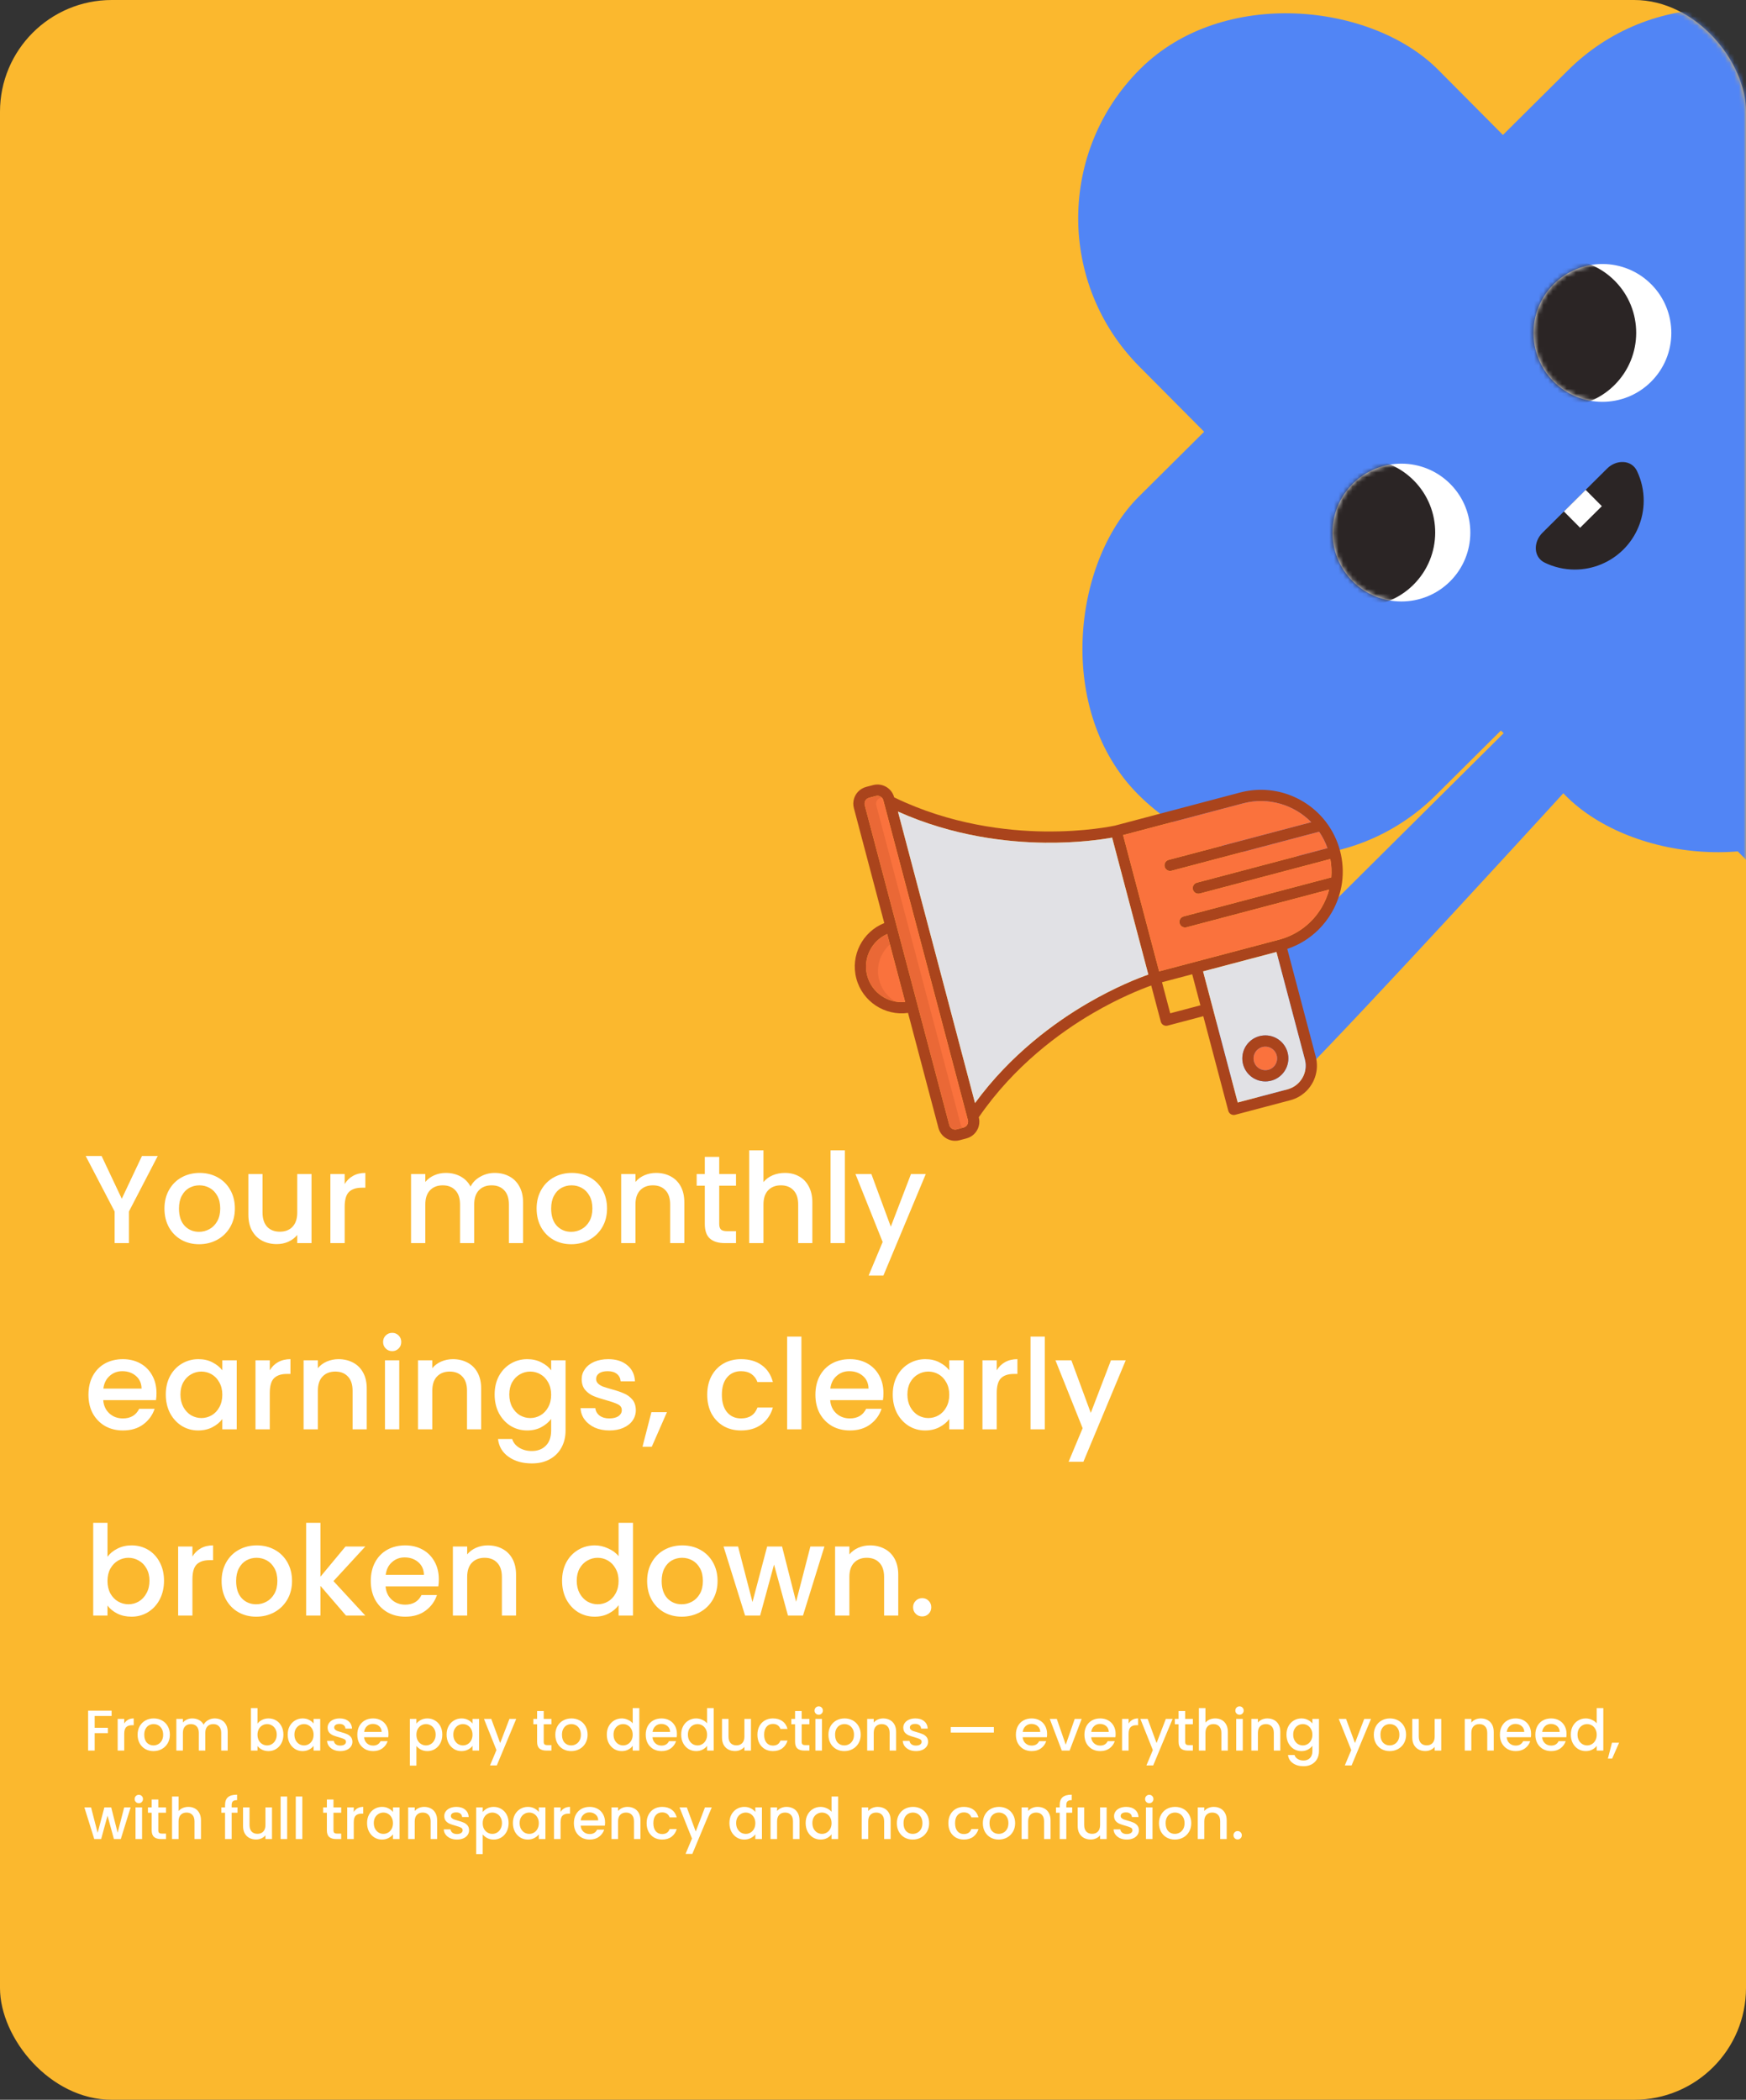 <svg width="375" height="451" viewBox="0 0 375 451" fill="none" xmlns="http://www.w3.org/2000/svg">
<rect x="0" y="0" width="375" height="451" fill="#333333" stroke="none"/>
<rect width="375" height="451" rx="24" fill="#FBB82E"/>
<mask id="mask0_57_115" style="mask-type:alpha" maskUnits="userSpaceOnUse" x="0" y="0" width="375" height="451">
<rect width="375" height="451" rx="24" fill="#FBB82E"/>
</mask>
<g mask="url(#mask0_57_115)">
<rect x="212.84" y="46.647" width="90.45" height="220.369" rx="45.225" transform="rotate(-44.809 212.84 46.647)" fill="#5185F5"/>
<rect x="276.278" y="202.684" width="90.45" height="220.369" rx="45.225" transform="rotate(-134.809 276.278 202.684)" fill="#5185F5"/>
<circle cx="300.993" cy="114.388" r="14.801" transform="rotate(-44.809 300.993 114.388)" fill="white"/>
<mask id="mask1_57_115" style="mask-type:alpha" maskUnits="userSpaceOnUse" x="286" y="99" width="30" height="31">
<circle cx="300.993" cy="114.388" r="14.801" transform="rotate(-44.809 300.993 114.388)" fill="white"/>
</mask>
<g mask="url(#mask1_57_115)">
<circle cx="292.411" cy="114.36" r="15.837" transform="rotate(-44.809 292.411 114.36)" fill="#2B2525"/>
</g>
<circle cx="344.162" cy="71.506" r="14.801" transform="rotate(-44.809 344.162 71.506)" fill="white"/>
<mask id="mask2_57_115" style="mask-type:alpha" maskUnits="userSpaceOnUse" x="329" y="56" width="30" height="31">
<circle cx="344.162" cy="71.506" r="14.801" transform="rotate(-44.809 344.162 71.506)" fill="white"/>
</mask>
<g mask="url(#mask2_57_115)">
<circle cx="335.58" cy="71.478" r="15.837" transform="rotate(-44.809 335.58 71.478)" fill="#2B2525"/>
</g>
<path d="M262.904 217.127L324.205 156.234L340.202 165.527C320.768 186.831 280.587 230.501 275.34 234.754C268.78 240.071 255.242 224.739 262.904 217.127Z" fill="#5185F5"/>
<path d="M410.465 220.351L366.858 176.452L376.404 166.969L426.24 217.139L408.739 234.524L410.465 220.351Z" fill="#5185F5"/>
<path d="M201.554 242.261L195.023 217.559C190.059 218.25 185.232 215.136 183.92 210.17C182.607 205.207 185.264 200.116 189.922 198.264L183.391 173.562C183.052 172.281 183.425 170.905 184.367 169.97C184.826 169.514 185.403 169.183 186.034 169.015L187.51 168.626C189.492 168.101 191.53 169.288 192.054 171.267C204.118 177.13 216.258 178.49 224.366 178.588C233.102 178.695 239.134 177.402 239.456 177.332L266.345 170.222C273.374 168.366 280.554 171.062 284.741 176.487C284.77 176.519 284.797 176.557 284.823 176.596C286.206 178.419 287.219 180.495 287.804 182.708C289.002 187.24 288.363 191.968 286.007 196.022C285.218 197.374 284.271 198.598 283.187 199.674C281.31 201.539 279.028 202.954 276.478 203.815L282.589 226.939L282.591 226.941C282.608 227.009 282.621 227.078 282.638 227.146C282.66 227.244 282.685 227.341 282.705 227.44C282.966 228.782 282.853 230.123 282.438 231.347C282.432 231.362 282.429 231.376 282.426 231.39C282.386 231.504 282.343 231.615 282.296 231.726C282.277 231.775 282.26 231.823 282.239 231.871C282.21 231.944 282.174 232.017 282.141 232.091C282.103 232.173 282.067 232.256 282.026 232.338C282.009 232.372 281.988 232.406 281.971 232.441C281.61 233.133 281.146 233.777 280.577 234.343C280.27 234.647 279.935 234.923 279.578 235.171C279.529 235.207 279.477 235.245 279.424 235.28C279.378 235.313 279.328 235.341 279.28 235.372C279.186 235.431 279.092 235.491 278.994 235.547C278.972 235.559 278.95 235.571 278.926 235.584C278.803 235.652 278.68 235.72 278.551 235.783C278.541 235.786 278.532 235.792 278.522 235.795C278.382 235.863 278.24 235.929 278.094 235.988C278.082 235.993 278.07 235.995 278.058 236C277.916 236.059 277.773 236.114 277.624 236.163C277.593 236.173 277.562 236.18 277.533 236.191C277.403 236.232 277.273 236.273 277.142 236.308C277.14 236.31 277.138 236.308 277.138 236.308L265.285 239.441C264.976 239.523 264.646 239.479 264.369 239.317C264.092 239.156 263.891 238.892 263.809 238.582L258.438 218.264L250.785 220.287C250.632 220.328 250.472 220.338 250.314 220.317C250.157 220.296 250.005 220.243 249.868 220.163C249.731 220.084 249.61 219.978 249.514 219.852C249.418 219.726 249.348 219.582 249.309 219.428L247.257 211.675C245.139 212.433 240.388 214.309 234.689 217.64C227.691 221.731 217.808 228.915 210.22 239.972C210.557 241.251 210.182 242.625 209.242 243.558C208.781 244.016 208.204 244.347 207.575 244.513L206.097 244.904C205.138 245.159 204.137 245.022 203.278 244.524C202.42 244.024 201.808 243.222 201.554 242.261ZM186.256 209.552C187.228 213.226 190.733 215.568 194.4 215.201L190.543 200.621C187.176 202.113 185.286 205.881 186.256 209.552ZM274.702 201.829C274.706 201.826 274.709 201.826 274.713 201.826C278.617 200.792 281.885 198.298 283.918 194.807C284.598 193.637 285.119 192.38 285.466 191.072L254.827 199.173C254.182 199.343 253.52 198.958 253.35 198.313C253.18 197.669 253.564 197.007 254.209 196.837L285.924 188.451C286.033 187.144 285.966 185.822 285.726 184.507L257.684 191.921C257.374 192.002 257.044 191.958 256.767 191.797C256.491 191.636 256.289 191.371 256.207 191.061C256.166 190.908 256.156 190.748 256.177 190.591C256.198 190.434 256.25 190.282 256.33 190.145C256.41 190.008 256.516 189.888 256.642 189.791C256.769 189.695 256.913 189.625 257.066 189.585L285.108 182.171C284.671 180.922 284.07 179.737 283.323 178.645L251.618 187.028C251.307 187.109 250.977 187.064 250.7 186.903C250.423 186.741 250.221 186.477 250.139 186.167C250.057 185.857 250.102 185.527 250.263 185.25C250.424 184.973 250.688 184.772 250.998 184.69L281.628 176.593C277.939 172.849 272.399 171.122 266.963 172.558L241.217 179.366L248.955 208.636L256.598 206.616C256.599 206.614 256.603 206.614 256.608 206.613L274.702 201.829ZM265.836 236.796L276.524 233.972C276.529 233.97 276.536 233.967 276.543 233.967C276.688 233.928 276.828 233.881 276.967 233.832C277.008 233.815 277.049 233.801 277.09 233.784C277.23 233.73 277.366 233.671 277.497 233.608C277.523 233.596 277.549 233.581 277.573 233.567C277.687 233.508 277.802 233.445 277.912 233.377C277.944 233.358 277.977 233.34 278.008 233.319C278.138 233.234 278.264 233.149 278.384 233.054C278.391 233.05 278.396 233.045 278.4 233.042C278.523 232.947 278.641 232.846 278.753 232.739C278.766 232.729 278.778 232.717 278.79 232.705C279.025 232.482 279.234 232.24 279.423 231.981C279.434 231.967 279.446 231.952 279.454 231.937C279.636 231.684 279.789 231.417 279.923 231.137C279.939 231.101 279.954 231.065 279.971 231.031C280.02 230.918 280.066 230.808 280.106 230.693C280.118 230.661 280.133 230.628 280.144 230.594C280.187 230.47 280.222 230.343 280.256 230.217C280.272 230.154 280.286 230.092 280.299 230.031C280.32 229.946 280.334 229.86 280.35 229.773C280.364 229.691 280.376 229.607 280.387 229.526C280.399 229.421 280.409 229.319 280.415 229.215C280.419 229.15 280.422 229.085 280.424 229.018C280.426 228.917 280.425 228.817 280.422 228.714C280.42 228.664 280.42 228.613 280.415 228.564C280.407 228.425 280.392 228.287 280.372 228.15C280.366 228.106 280.357 228.059 280.351 228.015C280.325 227.866 280.295 227.716 280.255 227.565C280.255 227.562 280.256 227.56 280.255 227.558L274.152 204.474L258.393 208.64L260.462 216.465C260.462 216.469 260.464 216.474 260.465 216.479C260.469 216.486 260.469 216.493 260.47 216.501L265.836 236.796ZM251.336 217.643L257.821 215.928L256.057 209.257L249.571 210.973L251.336 217.643ZM233.536 215.516C239.595 211.981 244.525 210.07 246.638 209.327L238.861 179.911C236.657 180.309 231.427 181.084 224.411 181.006C216.455 180.917 204.728 179.651 192.861 174.314L209.413 236.924C217.092 226.422 226.663 219.527 233.536 215.516ZM204.493 242.435C204.64 242.522 204.803 242.578 204.973 242.601C205.142 242.624 205.315 242.613 205.48 242.568L206.957 242.177C207.178 242.118 207.378 242.004 207.539 241.844C207.868 241.517 208 241.035 207.882 240.587L189.718 171.888C189.536 171.194 188.822 170.78 188.127 170.962L186.653 171.353C186.429 171.412 186.232 171.523 186.069 171.684C185.907 171.846 185.789 172.047 185.729 172.268C185.669 172.49 185.668 172.723 185.727 172.944L192.545 198.731C192.545 198.734 192.549 198.738 192.549 198.741L192.549 198.751L197.067 215.838C197.069 215.84 197.069 215.844 197.071 215.845C197.07 215.849 197.07 215.852 197.072 215.857L203.89 241.644C203.978 241.979 204.193 242.26 204.493 242.435Z" fill="#AA441C"/>
<path d="M204.492 242.435C204.64 242.522 204.803 242.578 204.973 242.601C205.142 242.624 205.314 242.613 205.48 242.568L206.957 242.177C207.178 242.118 207.378 242.004 207.539 241.844C207.868 241.517 208 241.035 207.882 240.587L189.718 171.888C189.536 171.194 188.821 170.779 188.127 170.962L186.653 171.353C186.429 171.412 186.232 171.522 186.069 171.684C185.907 171.846 185.789 172.047 185.729 172.268C185.669 172.489 185.668 172.722 185.727 172.944L192.545 198.731C192.545 198.734 192.548 198.737 192.548 198.741L192.548 198.751L197.067 215.838C197.069 215.84 197.069 215.843 197.07 215.845C197.07 215.849 197.07 215.852 197.072 215.857L203.89 241.644C203.978 241.979 204.192 242.26 204.492 242.435Z" fill="#FA723D"/>
<path opacity="0.2" d="M204.492 242.435C204.64 242.522 204.803 242.578 204.972 242.601C205.142 242.624 205.314 242.613 205.479 242.568L206.709 242.242C206.544 242.08 206.426 241.876 206.367 241.652L199.549 215.865C199.547 215.86 199.547 215.857 199.547 215.853C199.546 215.852 199.546 215.848 199.544 215.847L195.026 198.759L195.026 198.749C195.026 198.746 195.022 198.742 195.022 198.739L188.204 172.952C188.145 172.731 188.146 172.498 188.206 172.277C188.266 172.055 188.384 171.854 188.546 171.693C188.709 171.531 188.906 171.42 189.13 171.361L189.375 171.296C189.056 170.982 188.587 170.842 188.127 170.962L186.653 171.353C186.429 171.412 186.232 171.523 186.069 171.684C185.906 171.846 185.789 172.047 185.729 172.268C185.669 172.489 185.668 172.722 185.726 172.944L192.545 198.731C192.545 198.734 192.548 198.737 192.548 198.741L192.548 198.751L197.067 215.838C197.068 215.84 197.068 215.843 197.07 215.845C197.07 215.849 197.07 215.852 197.072 215.857L203.89 241.644C203.978 241.979 204.192 242.26 204.492 242.435Z" fill="#AA441C"/>
<path d="M194.4 215.2L190.543 200.62C187.175 202.112 185.285 205.88 186.255 209.552C187.227 213.225 190.732 215.567 194.4 215.2Z" fill="#FA723D"/>
<path opacity="0.2" d="M192.311 215.12C190.648 214.132 189.357 212.52 188.823 210.509C188.066 207.637 189.055 204.707 191.133 202.853L190.543 200.62C187.175 202.112 185.285 205.88 186.255 209.552C187.04 212.515 189.474 214.613 192.311 215.12Z" fill="#AA441C"/>
<path d="M260.47 216.501C260.469 216.493 260.469 216.486 260.465 216.479C260.463 216.474 260.462 216.469 260.462 216.465L258.393 208.64L274.152 204.474L280.255 227.559C280.256 227.56 280.255 227.562 280.255 227.565C280.295 227.716 280.325 227.866 280.35 228.015C280.357 228.06 280.366 228.106 280.372 228.15C280.392 228.287 280.407 228.425 280.415 228.564C280.42 228.613 280.42 228.665 280.422 228.714C280.425 228.817 280.426 228.918 280.424 229.018C280.422 229.085 280.418 229.15 280.415 229.215C280.409 229.319 280.399 229.421 280.386 229.526C280.376 229.608 280.364 229.691 280.35 229.773C280.334 229.86 280.32 229.946 280.299 230.031C280.285 230.093 280.272 230.154 280.256 230.217C280.221 230.344 280.187 230.47 280.144 230.594C280.133 230.629 280.118 230.661 280.106 230.693C280.066 230.808 280.02 230.919 279.971 231.031C279.954 231.065 279.939 231.101 279.923 231.137C279.789 231.417 279.636 231.685 279.454 231.937C279.445 231.952 279.433 231.967 279.423 231.981C279.234 232.24 279.025 232.482 278.79 232.705C278.778 232.717 278.766 232.729 278.753 232.739C278.641 232.846 278.523 232.947 278.4 233.042C278.396 233.046 278.391 233.051 278.384 233.054C278.264 233.149 278.137 233.234 278.007 233.319C277.977 233.34 277.944 233.358 277.911 233.377C277.802 233.445 277.687 233.508 277.573 233.567C277.549 233.581 277.523 233.596 277.497 233.608C277.365 233.671 277.23 233.73 277.09 233.784C277.049 233.801 277.008 233.815 276.967 233.832C276.828 233.881 276.688 233.928 276.543 233.967C276.536 233.967 276.529 233.97 276.524 233.972L265.836 236.797L260.47 216.501ZM275.249 230.841C277.185 228.919 277.195 225.782 275.273 223.846C273.352 221.913 270.215 221.902 268.28 223.825C266.346 225.746 266.335 228.882 268.256 230.816C270.179 232.752 273.316 232.762 275.249 230.841Z" fill="#E1E1E5"/>
<path d="M248.955 208.636L256.597 206.616C256.599 206.614 256.603 206.614 256.608 206.613L274.702 201.829C274.706 201.826 274.709 201.826 274.712 201.826C278.617 200.792 281.885 198.298 283.918 194.807C284.598 193.637 285.119 192.381 285.466 191.072L254.827 199.173C254.182 199.343 253.52 198.958 253.35 198.313C253.179 197.669 253.564 197.007 254.209 196.837L285.924 188.451C286.033 187.144 285.966 185.822 285.726 184.507L257.684 191.921C257.374 192.003 257.044 191.958 256.767 191.797C256.49 191.636 256.289 191.371 256.207 191.062C256.166 190.908 256.156 190.748 256.177 190.591C256.198 190.434 256.25 190.282 256.33 190.145C256.41 190.008 256.516 189.888 256.642 189.792C256.768 189.695 256.913 189.625 257.066 189.585L285.108 182.171C284.67 180.922 284.07 179.737 283.322 178.645L251.617 187.028C251.307 187.109 250.977 187.064 250.7 186.903C250.423 186.741 250.221 186.477 250.139 186.167C250.057 185.857 250.102 185.527 250.263 185.25C250.424 184.973 250.688 184.772 250.998 184.69L281.628 176.593C277.939 172.849 272.399 171.122 266.963 172.558L241.217 179.366L248.955 208.636Z" fill="#FA723D"/>
<path d="M209.412 236.924C217.092 226.421 226.662 219.527 233.535 215.516C239.594 211.98 244.524 210.069 246.637 209.326L238.86 179.911C236.657 180.309 231.426 181.084 224.411 181.006C216.454 180.916 204.727 179.65 192.86 174.314L209.412 236.924Z" fill="#E1E1E5"/>
<path d="M268.279 223.824C270.214 221.902 273.351 221.912 275.272 223.846C277.195 225.781 277.184 228.918 275.249 230.841C273.315 232.761 270.178 232.751 268.256 230.816C266.335 228.882 266.345 225.745 268.279 223.824ZM273.546 229.126C274.535 228.144 274.54 226.538 273.558 225.549C272.575 224.559 270.971 224.556 269.982 225.538C268.993 226.521 268.987 228.124 269.97 229.113C270.952 230.102 272.557 230.109 273.546 229.126Z" fill="#AA441C"/>
<path d="M269.97 229.113C270.952 230.102 272.557 230.109 273.546 229.126C274.535 228.144 274.54 226.538 273.558 225.548C272.575 224.559 270.971 224.556 269.982 225.538C268.993 226.521 268.987 228.123 269.97 229.113Z" fill="#FA723D"/>
<path d="M331.274 114.442C329.315 116.388 329.292 119.653 331.778 120.857C333.755 121.814 335.94 122.328 338.178 122.336C342.104 122.349 345.874 120.802 348.659 118.036C351.444 115.269 353.015 111.51 353.029 107.584C353.036 105.346 352.536 103.158 351.592 101.174C350.405 98.681 347.14 98.682 345.181 100.628L338.228 107.535L331.274 114.442Z" fill="#2B2525"/>
<rect x="335.894" y="109.854" width="6.578" height="4.934" transform="rotate(-44.809 335.894 109.854)" fill="white"/>
</g>
<path d="M33.88 248.293L27.69 260.217V267H24.621V260.217L18.404 248.293H21.822L26.155 257.472L30.489 248.293H33.88ZM42.748 267.242C41.349 267.242 40.084 266.928 38.953 266.3C37.823 265.654 36.934 264.757 36.288 263.609C35.642 262.442 35.319 261.096 35.319 259.571C35.319 258.064 35.651 256.727 36.315 255.561C36.979 254.394 37.886 253.497 39.034 252.869C40.182 252.241 41.465 251.927 42.883 251.927C44.3 251.927 45.584 252.241 46.732 252.869C47.88 253.497 48.786 254.394 49.45 255.561C50.114 256.727 50.446 258.064 50.446 259.571C50.446 261.079 50.105 262.415 49.423 263.582C48.742 264.748 47.809 265.654 46.624 266.3C45.458 266.928 44.166 267.242 42.748 267.242ZM42.748 264.578C43.538 264.578 44.274 264.389 44.955 264.012C45.655 263.636 46.221 263.07 46.651 262.317C47.082 261.563 47.297 260.648 47.297 259.571C47.297 258.495 47.091 257.588 46.678 256.853C46.265 256.099 45.718 255.534 45.036 255.157C44.354 254.78 43.619 254.592 42.829 254.592C42.039 254.592 41.304 254.78 40.622 255.157C39.958 255.534 39.429 256.099 39.034 256.853C38.639 257.588 38.442 258.495 38.442 259.571C38.442 261.168 38.846 262.406 39.653 263.286C40.478 264.147 41.51 264.578 42.748 264.578ZM66.911 252.169V267H63.842V265.25C63.358 265.861 62.721 266.345 61.931 266.704C61.16 267.045 60.334 267.215 59.455 267.215C58.288 267.215 57.239 266.973 56.306 266.489C55.391 266.004 54.664 265.286 54.126 264.335C53.605 263.384 53.345 262.236 53.345 260.89V252.169H56.386V260.433C56.386 261.76 56.718 262.783 57.382 263.501C58.046 264.201 58.953 264.551 60.101 264.551C61.249 264.551 62.155 264.201 62.819 263.501C63.501 262.783 63.842 261.76 63.842 260.433V252.169H66.911ZM74.028 254.323C74.476 253.569 75.068 252.986 75.804 252.573C76.558 252.142 77.446 251.927 78.469 251.927V255.103H77.688C76.486 255.103 75.571 255.408 74.943 256.018C74.333 256.628 74.028 257.687 74.028 259.194V267H70.959V252.169H74.028V254.323ZM106.234 251.927C107.4 251.927 108.441 252.169 109.356 252.654C110.289 253.138 111.016 253.856 111.536 254.807C112.075 255.758 112.344 256.907 112.344 258.252V267H109.302V258.71C109.302 257.382 108.97 256.368 108.306 255.668C107.642 254.951 106.736 254.592 105.588 254.592C104.439 254.592 103.524 254.951 102.842 255.668C102.179 256.368 101.847 257.382 101.847 258.71V267H98.805V258.71C98.805 257.382 98.473 256.368 97.809 255.668C97.145 254.951 96.239 254.592 95.091 254.592C93.942 254.592 93.027 254.951 92.345 255.668C91.681 256.368 91.349 257.382 91.349 258.71V267H88.281V252.169H91.349V253.865C91.852 253.255 92.489 252.779 93.26 252.439C94.032 252.098 94.857 251.927 95.737 251.927C96.921 251.927 97.98 252.178 98.913 252.681C99.846 253.183 100.564 253.91 101.066 254.861C101.515 253.964 102.214 253.255 103.165 252.735C104.116 252.196 105.139 251.927 106.234 251.927ZM122.681 267.242C121.282 267.242 120.016 266.928 118.886 266.3C117.756 265.654 116.867 264.757 116.221 263.609C115.575 262.442 115.252 261.096 115.252 259.571C115.252 258.064 115.584 256.727 116.248 255.561C116.912 254.394 117.818 253.497 118.967 252.869C120.115 252.241 121.398 251.927 122.816 251.927C124.233 251.927 125.516 252.241 126.665 252.869C127.813 253.497 128.719 254.394 129.383 255.561C130.047 256.727 130.379 258.064 130.379 259.571C130.379 261.079 130.038 262.415 129.356 263.582C128.674 264.748 127.741 265.654 126.557 266.3C125.391 266.928 124.099 267.242 122.681 267.242ZM122.681 264.578C123.471 264.578 124.206 264.389 124.888 264.012C125.588 263.636 126.153 263.07 126.584 262.317C127.015 261.563 127.23 260.648 127.23 259.571C127.23 258.495 127.024 257.588 126.611 256.853C126.198 256.099 125.651 255.534 124.969 255.157C124.287 254.78 123.551 254.592 122.762 254.592C121.972 254.592 121.237 254.78 120.555 255.157C119.891 255.534 119.362 256.099 118.967 256.853C118.572 257.588 118.375 258.495 118.375 259.571C118.375 261.168 118.778 262.406 119.586 263.286C120.411 264.147 121.443 264.578 122.681 264.578ZM140.895 251.927C142.061 251.927 143.102 252.169 144.017 252.654C144.95 253.138 145.677 253.856 146.197 254.807C146.718 255.758 146.978 256.907 146.978 258.252V267H143.937V258.71C143.937 257.382 143.605 256.368 142.941 255.668C142.277 254.951 141.371 254.592 140.222 254.592C139.074 254.592 138.159 254.951 137.477 255.668C136.813 256.368 136.481 257.382 136.481 258.71V267H133.412V252.169H136.481V253.865C136.983 253.255 137.62 252.779 138.392 252.439C139.181 252.098 140.016 251.927 140.895 251.927ZM154.472 254.673V262.882C154.472 263.438 154.597 263.842 154.849 264.093C155.118 264.326 155.566 264.443 156.194 264.443H158.078V267H155.656C154.274 267 153.216 266.677 152.48 266.031C151.744 265.385 151.376 264.335 151.376 262.882V254.673H149.627V252.169H151.376V248.482H154.472V252.169H158.078V254.673H154.472ZM168.578 251.927C169.708 251.927 170.713 252.169 171.592 252.654C172.489 253.138 173.189 253.856 173.692 254.807C174.212 255.758 174.472 256.907 174.472 258.252V267H171.431V258.71C171.431 257.382 171.099 256.368 170.435 255.668C169.771 254.951 168.865 254.592 167.716 254.592C166.568 254.592 165.653 254.951 164.971 255.668C164.307 256.368 163.975 257.382 163.975 258.71V267H160.907V247.082H163.975V253.892C164.495 253.264 165.15 252.779 165.94 252.439C166.747 252.098 167.627 251.927 168.578 251.927ZM181.455 247.082V267H178.386V247.082H181.455ZM198.833 252.169L189.736 273.971H186.56L189.574 266.758L183.734 252.169H187.152L191.324 263.474L195.657 252.169H198.833ZM33.611 299.221C33.611 299.778 33.575 300.28 33.504 300.729H22.172C22.262 301.913 22.701 302.864 23.491 303.582C24.28 304.299 25.249 304.658 26.398 304.658C28.049 304.658 29.215 303.967 29.897 302.586H33.208C32.759 303.95 31.942 305.071 30.758 305.95C29.592 306.812 28.138 307.242 26.398 307.242C24.98 307.242 23.706 306.928 22.576 306.3C21.463 305.654 20.584 304.757 19.938 303.609C19.31 302.442 18.996 301.096 18.996 299.571C18.996 298.046 19.301 296.709 19.911 295.561C20.539 294.394 21.409 293.497 22.522 292.869C23.652 292.241 24.944 291.927 26.398 291.927C27.797 291.927 29.044 292.232 30.139 292.842C31.234 293.452 32.086 294.314 32.696 295.426C33.306 296.521 33.611 297.786 33.611 299.221ZM30.408 298.252C30.39 297.122 29.986 296.216 29.197 295.534C28.407 294.852 27.43 294.511 26.263 294.511C25.204 294.511 24.298 294.852 23.545 295.534C22.791 296.198 22.342 297.104 22.199 298.252H30.408ZM35.608 299.517C35.608 298.028 35.913 296.709 36.523 295.561C37.151 294.412 37.995 293.524 39.053 292.896C40.13 292.25 41.314 291.927 42.606 291.927C43.773 291.927 44.786 292.16 45.648 292.627C46.527 293.076 47.227 293.641 47.747 294.323V292.169H50.842V307H47.747V304.793C47.227 305.493 46.518 306.076 45.621 306.542C44.724 307.009 43.701 307.242 42.552 307.242C41.278 307.242 40.112 306.919 39.053 306.273C37.995 305.609 37.151 304.694 36.523 303.528C35.913 302.344 35.608 301.007 35.608 299.517ZM47.747 299.571C47.747 298.548 47.532 297.66 47.101 296.907C46.688 296.153 46.141 295.579 45.459 295.184C44.777 294.789 44.042 294.592 43.252 294.592C42.463 294.592 41.727 294.789 41.045 295.184C40.363 295.561 39.807 296.126 39.376 296.88C38.964 297.615 38.757 298.495 38.757 299.517C38.757 300.54 38.964 301.437 39.376 302.209C39.807 302.981 40.363 303.573 41.045 303.985C41.745 304.38 42.481 304.578 43.252 304.578C44.042 304.578 44.777 304.38 45.459 303.985C46.141 303.591 46.688 303.016 47.101 302.263C47.532 301.491 47.747 300.594 47.747 299.571ZM57.941 294.323C58.39 293.569 58.982 292.986 59.718 292.573C60.471 292.142 61.359 291.927 62.382 291.927V295.103H61.602C60.399 295.103 59.484 295.408 58.856 296.018C58.246 296.628 57.941 297.687 57.941 299.194V307H54.873V292.169H57.941V294.323ZM72.685 291.927C73.852 291.927 74.892 292.169 75.808 292.654C76.741 293.138 77.467 293.856 77.988 294.807C78.508 295.758 78.768 296.907 78.768 298.252V307H75.727V298.71C75.727 297.382 75.395 296.368 74.731 295.668C74.067 294.951 73.161 294.592 72.012 294.592C70.864 294.592 69.949 294.951 69.267 295.668C68.603 296.368 68.271 297.382 68.271 298.71V307H65.203V292.169H68.271V293.865C68.773 293.255 69.41 292.779 70.182 292.439C70.972 292.098 71.806 291.927 72.685 291.927ZM84.243 290.204C83.687 290.204 83.221 290.016 82.844 289.639C82.467 289.262 82.278 288.796 82.278 288.24C82.278 287.683 82.467 287.217 82.844 286.84C83.221 286.463 83.687 286.275 84.243 286.275C84.782 286.275 85.239 286.463 85.616 286.84C85.993 287.217 86.181 287.683 86.181 288.24C86.181 288.796 85.993 289.262 85.616 289.639C85.239 290.016 84.782 290.204 84.243 290.204ZM85.751 292.169V307H82.682V292.169H85.751ZM97.262 291.927C98.428 291.927 99.469 292.169 100.384 292.654C101.317 293.138 102.044 293.856 102.564 294.807C103.085 295.758 103.345 296.907 103.345 298.252V307H100.303V298.71C100.303 297.382 99.971 296.368 99.307 295.668C98.644 294.951 97.737 294.592 96.589 294.592C95.441 294.592 94.525 294.951 93.844 295.668C93.18 296.368 92.848 297.382 92.848 298.71V307H89.779V292.169H92.848V293.865C93.35 293.255 93.987 292.779 94.759 292.439C95.548 292.098 96.383 291.927 97.262 291.927ZM113.234 291.927C114.383 291.927 115.396 292.16 116.276 292.627C117.173 293.076 117.873 293.641 118.375 294.323V292.169H121.47V307.242C121.47 308.606 121.183 309.817 120.609 310.876C120.035 311.953 119.2 312.796 118.106 313.406C117.029 314.016 115.737 314.321 114.23 314.321C112.22 314.321 110.551 313.846 109.224 312.895C107.896 311.961 107.142 310.687 106.963 309.073H110.004C110.237 309.844 110.731 310.463 111.485 310.93C112.256 311.414 113.171 311.656 114.23 311.656C115.468 311.656 116.464 311.28 117.218 310.526C117.989 309.772 118.375 308.678 118.375 307.242V304.766C117.855 305.466 117.146 306.058 116.249 306.542C115.369 307.009 114.365 307.242 113.234 307.242C111.942 307.242 110.758 306.919 109.681 306.273C108.623 305.609 107.779 304.694 107.151 303.528C106.541 302.344 106.236 301.007 106.236 299.517C106.236 298.028 106.541 296.709 107.151 295.561C107.779 294.412 108.623 293.524 109.681 292.896C110.758 292.25 111.942 291.927 113.234 291.927ZM118.375 299.571C118.375 298.548 118.16 297.66 117.729 296.907C117.316 296.153 116.769 295.579 116.087 295.184C115.405 294.789 114.67 294.592 113.88 294.592C113.091 294.592 112.355 294.789 111.673 295.184C110.991 295.561 110.435 296.126 110.004 296.88C109.591 297.615 109.385 298.495 109.385 299.517C109.385 300.54 109.591 301.437 110.004 302.209C110.435 302.981 110.991 303.573 111.673 303.985C112.373 304.38 113.108 304.578 113.88 304.578C114.67 304.578 115.405 304.38 116.087 303.985C116.769 303.591 117.316 303.016 117.729 302.263C118.16 301.491 118.375 300.594 118.375 299.571ZM130.884 307.242C129.717 307.242 128.668 307.036 127.735 306.623C126.819 306.193 126.093 305.618 125.554 304.901C125.016 304.165 124.729 303.348 124.693 302.451H127.869C127.923 303.079 128.219 303.609 128.757 304.039C129.314 304.452 130.005 304.658 130.83 304.658C131.691 304.658 132.355 304.497 132.822 304.174C133.306 303.833 133.548 303.402 133.548 302.882C133.548 302.326 133.279 301.913 132.741 301.644C132.221 301.375 131.386 301.079 130.238 300.756C129.125 300.45 128.219 300.154 127.519 299.867C126.819 299.58 126.209 299.141 125.689 298.548C125.187 297.956 124.935 297.176 124.935 296.207C124.935 295.417 125.169 294.699 125.635 294.053C126.102 293.39 126.766 292.869 127.627 292.492C128.506 292.116 129.511 291.927 130.642 291.927C132.328 291.927 133.683 292.358 134.706 293.219C135.747 294.062 136.303 295.22 136.375 296.691H133.306C133.252 296.027 132.983 295.498 132.499 295.103C132.014 294.708 131.359 294.511 130.534 294.511C129.726 294.511 129.107 294.664 128.677 294.969C128.246 295.274 128.031 295.677 128.031 296.18C128.031 296.575 128.174 296.907 128.461 297.176C128.748 297.445 129.098 297.66 129.511 297.822C129.924 297.965 130.534 298.154 131.341 298.387C132.418 298.674 133.297 298.97 133.979 299.275C134.679 299.562 135.28 299.993 135.782 300.567C136.285 301.141 136.545 301.904 136.563 302.855C136.563 303.698 136.33 304.452 135.863 305.116C135.397 305.78 134.733 306.3 133.871 306.677C133.028 307.054 132.032 307.242 130.884 307.242ZM143.243 303.313L139.986 310.741H137.994L139.905 303.313H143.243ZM151.893 299.571C151.893 298.046 152.198 296.709 152.808 295.561C153.436 294.394 154.298 293.497 155.392 292.869C156.487 292.241 157.743 291.927 159.16 291.927C160.955 291.927 162.435 292.358 163.602 293.219C164.786 294.062 165.584 295.274 165.997 296.853H162.686C162.417 296.117 161.987 295.543 161.394 295.13C160.802 294.717 160.058 294.511 159.16 294.511C157.904 294.511 156.899 294.96 156.146 295.857C155.41 296.736 155.042 297.974 155.042 299.571C155.042 301.168 155.41 302.415 156.146 303.313C156.899 304.21 157.904 304.658 159.16 304.658C160.937 304.658 162.112 303.878 162.686 302.317H165.997C165.566 303.824 164.759 305.026 163.575 305.923C162.39 306.803 160.919 307.242 159.16 307.242C157.743 307.242 156.487 306.928 155.392 306.3C154.298 305.654 153.436 304.757 152.808 303.609C152.198 302.442 151.893 301.096 151.893 299.571ZM172.123 287.082V307H169.055V287.082H172.123ZM189.744 299.221C189.744 299.778 189.709 300.28 189.637 300.729H178.305C178.395 301.913 178.834 302.864 179.624 303.582C180.414 304.299 181.383 304.658 182.531 304.658C184.182 304.658 185.348 303.967 186.03 302.586H189.341C188.892 303.95 188.076 305.071 186.891 305.95C185.725 306.812 184.271 307.242 182.531 307.242C181.113 307.242 179.839 306.928 178.709 306.3C177.596 305.654 176.717 304.757 176.071 303.609C175.443 302.442 175.129 301.096 175.129 299.571C175.129 298.046 175.434 296.709 176.044 295.561C176.672 294.394 177.543 293.497 178.655 292.869C179.786 292.241 181.077 291.927 182.531 291.927C183.931 291.927 185.178 292.232 186.272 292.842C187.367 293.452 188.219 294.314 188.829 295.426C189.439 296.521 189.744 297.786 189.744 299.221ZM186.541 298.252C186.523 297.122 186.12 296.216 185.33 295.534C184.541 294.852 183.563 294.511 182.396 294.511C181.338 294.511 180.431 294.852 179.678 295.534C178.924 296.198 178.476 297.104 178.332 298.252H186.541ZM191.741 299.517C191.741 298.028 192.046 296.709 192.656 295.561C193.284 294.412 194.128 293.524 195.186 292.896C196.263 292.25 197.447 291.927 198.739 291.927C199.906 291.927 200.92 292.16 201.781 292.627C202.66 293.076 203.36 293.641 203.88 294.323V292.169H206.976V307H203.88V304.793C203.36 305.493 202.651 306.076 201.754 306.542C200.857 307.009 199.834 307.242 198.686 307.242C197.411 307.242 196.245 306.919 195.186 306.273C194.128 305.609 193.284 304.694 192.656 303.528C192.046 302.344 191.741 301.007 191.741 299.517ZM203.88 299.571C203.88 298.548 203.665 297.66 203.234 296.907C202.822 296.153 202.274 295.579 201.592 295.184C200.911 294.789 200.175 294.592 199.385 294.592C198.596 294.592 197.86 294.789 197.178 295.184C196.496 295.561 195.94 296.126 195.509 296.88C195.097 297.615 194.89 298.495 194.89 299.517C194.89 300.54 195.097 301.437 195.509 302.209C195.94 302.981 196.496 303.573 197.178 303.985C197.878 304.38 198.614 304.578 199.385 304.578C200.175 304.578 200.911 304.38 201.592 303.985C202.274 303.591 202.822 303.016 203.234 302.263C203.665 301.491 203.88 300.594 203.88 299.571ZM214.074 294.323C214.523 293.569 215.115 292.986 215.851 292.573C216.604 292.142 217.493 291.927 218.515 291.927V295.103H217.735C216.533 295.103 215.617 295.408 214.989 296.018C214.379 296.628 214.074 297.687 214.074 299.194V307H211.006V292.169H214.074V294.323ZM224.404 287.082V307H221.336V287.082H224.404ZM241.783 292.169L232.686 313.971H229.509L232.524 306.758L226.683 292.169H230.102L234.274 303.474L238.607 292.169H241.783ZM23.087 334.376C23.608 333.659 24.316 333.076 25.213 332.627C26.129 332.16 27.142 331.927 28.255 331.927C29.565 331.927 30.749 332.241 31.808 332.869C32.867 333.497 33.701 334.394 34.311 335.561C34.921 336.709 35.226 338.028 35.226 339.517C35.226 341.007 34.921 342.344 34.311 343.528C33.701 344.694 32.858 345.609 31.781 346.273C30.722 346.919 29.547 347.242 28.255 347.242C27.107 347.242 26.084 347.018 25.186 346.569C24.307 346.121 23.608 345.547 23.087 344.847V347H20.019V327.082H23.087V334.376ZM32.104 339.517C32.104 338.495 31.889 337.615 31.458 336.88C31.045 336.126 30.489 335.561 29.789 335.184C29.107 334.789 28.372 334.592 27.582 334.592C26.811 334.592 26.075 334.789 25.375 335.184C24.693 335.579 24.137 336.153 23.706 336.907C23.294 337.66 23.087 338.548 23.087 339.571C23.087 340.594 23.294 341.491 23.706 342.263C24.137 343.016 24.693 343.591 25.375 343.985C26.075 344.38 26.811 344.578 27.582 344.578C28.372 344.578 29.107 344.38 29.789 343.985C30.489 343.573 31.045 342.981 31.458 342.209C31.889 341.437 32.104 340.54 32.104 339.517ZM41.329 334.323C41.778 333.569 42.37 332.986 43.105 332.573C43.859 332.142 44.747 331.927 45.77 331.927V335.103H44.989C43.787 335.103 42.872 335.408 42.244 336.018C41.634 336.628 41.329 337.687 41.329 339.194V347H38.261V332.169H41.329V334.323ZM55.023 347.242C53.624 347.242 52.359 346.928 51.228 346.3C50.098 345.654 49.21 344.757 48.564 343.609C47.918 342.442 47.595 341.096 47.595 339.571C47.595 338.064 47.927 336.727 48.59 335.561C49.255 334.394 50.161 333.497 51.309 332.869C52.458 332.241 53.74 331.927 55.158 331.927C56.576 331.927 57.859 332.241 59.007 332.869C60.155 333.497 61.062 334.394 61.725 335.561C62.389 336.727 62.721 338.064 62.721 339.571C62.721 341.079 62.38 342.415 61.699 343.582C61.017 344.748 60.084 345.654 58.899 346.3C57.733 346.928 56.441 347.242 55.023 347.242ZM55.023 344.578C55.813 344.578 56.549 344.389 57.23 344.012C57.93 343.636 58.496 343.07 58.926 342.317C59.357 341.563 59.572 340.648 59.572 339.571C59.572 338.495 59.366 337.588 58.953 336.853C58.54 336.099 57.993 335.534 57.311 335.157C56.629 334.78 55.894 334.592 55.104 334.592C54.315 334.592 53.579 334.78 52.897 335.157C52.233 335.534 51.704 336.099 51.309 336.853C50.914 337.588 50.717 338.495 50.717 339.571C50.717 341.168 51.121 342.406 51.928 343.286C52.754 344.147 53.785 344.578 55.023 344.578ZM71.622 339.598L78.459 347H74.314L68.823 340.621V347H65.755V327.082H68.823V338.656L74.206 332.169H78.459L71.622 339.598ZM94.251 339.221C94.251 339.778 94.215 340.28 94.143 340.729H82.812C82.901 341.913 83.341 342.864 84.13 343.582C84.92 344.299 85.889 344.658 87.037 344.658C88.688 344.658 89.855 343.967 90.536 342.586H93.847C93.398 343.95 92.582 345.071 91.398 345.95C90.231 346.812 88.778 347.242 87.037 347.242C85.62 347.242 84.346 346.928 83.215 346.3C82.103 345.654 81.224 344.757 80.578 343.609C79.95 342.442 79.635 341.096 79.635 339.571C79.635 338.046 79.941 336.709 80.551 335.561C81.179 334.394 82.049 333.497 83.162 332.869C84.292 332.241 85.584 331.927 87.037 331.927C88.437 331.927 89.684 332.232 90.779 332.842C91.873 333.452 92.726 334.314 93.336 335.426C93.946 336.521 94.251 337.786 94.251 339.221ZM91.048 338.252C91.03 337.122 90.626 336.216 89.837 335.534C89.047 334.852 88.069 334.511 86.903 334.511C85.844 334.511 84.938 334.852 84.184 335.534C83.431 336.198 82.982 337.104 82.838 338.252H91.048ZM104.753 331.927C105.919 331.927 106.96 332.169 107.875 332.654C108.808 333.138 109.535 333.856 110.055 334.807C110.576 335.758 110.836 336.907 110.836 338.252V347H107.795V338.71C107.795 337.382 107.463 336.368 106.799 335.668C106.135 334.951 105.229 334.592 104.08 334.592C102.932 334.592 102.017 334.951 101.335 335.668C100.671 336.368 100.339 337.382 100.339 338.71V347H97.27V332.169H100.339V333.865C100.841 333.255 101.478 332.779 102.25 332.439C103.039 332.098 103.874 331.927 104.753 331.927ZM120.719 339.517C120.719 338.028 121.024 336.709 121.634 335.561C122.262 334.412 123.106 333.524 124.164 332.896C125.241 332.25 126.434 331.927 127.744 331.927C128.713 331.927 129.664 332.142 130.597 332.573C131.548 332.986 132.302 333.542 132.858 334.242V327.082H135.953V347H132.858V344.766C132.356 345.484 131.656 346.076 130.759 346.542C129.879 347.009 128.866 347.242 127.717 347.242C126.425 347.242 125.241 346.919 124.164 346.273C123.106 345.609 122.262 344.694 121.634 343.528C121.024 342.344 120.719 341.007 120.719 339.517ZM132.858 339.571C132.858 338.548 132.643 337.66 132.212 336.907C131.799 336.153 131.252 335.579 130.57 335.184C129.888 334.789 129.153 334.592 128.363 334.592C127.574 334.592 126.838 334.789 126.156 335.184C125.474 335.561 124.918 336.126 124.487 336.88C124.075 337.615 123.868 338.495 123.868 339.517C123.868 340.54 124.075 341.437 124.487 342.209C124.918 342.981 125.474 343.573 126.156 343.985C126.856 344.38 127.592 344.578 128.363 344.578C129.153 344.578 129.888 344.38 130.57 343.985C131.252 343.591 131.799 343.016 132.212 342.263C132.643 341.491 132.858 340.594 132.858 339.571ZM146.417 347.242C145.017 347.242 143.752 346.928 142.621 346.3C141.491 345.654 140.603 344.757 139.957 343.609C139.311 342.442 138.988 341.096 138.988 339.571C138.988 338.064 139.32 336.727 139.984 335.561C140.648 334.394 141.554 333.497 142.702 332.869C143.851 332.241 145.134 331.927 146.551 331.927C147.969 331.927 149.252 332.241 150.4 332.869C151.549 333.497 152.455 334.394 153.119 335.561C153.783 336.727 154.114 338.064 154.114 339.571C154.114 341.079 153.774 342.415 153.092 343.582C152.41 344.748 151.477 345.654 150.292 346.3C149.126 346.928 147.834 347.242 146.417 347.242ZM146.417 344.578C147.206 344.578 147.942 344.389 148.624 344.012C149.323 343.636 149.889 343.07 150.319 342.317C150.75 341.563 150.965 340.648 150.965 339.571C150.965 338.495 150.759 337.588 150.346 336.853C149.934 336.099 149.386 335.534 148.704 335.157C148.023 334.78 147.287 334.592 146.497 334.592C145.708 334.592 144.972 334.78 144.29 335.157C143.626 335.534 143.097 336.099 142.702 336.853C142.307 337.588 142.11 338.495 142.11 339.571C142.11 341.168 142.514 342.406 143.321 343.286C144.147 344.147 145.178 344.578 146.417 344.578ZM177.066 332.169L172.463 347H169.233L166.245 336.045L163.258 347H160.028L155.398 332.169H158.52L161.616 344.093L164.765 332.169H167.968L170.983 344.039L174.051 332.169H177.066ZM186.841 331.927C188.008 331.927 189.048 332.169 189.964 332.654C190.897 333.138 191.623 333.856 192.144 334.807C192.664 335.758 192.924 336.907 192.924 338.252V347H189.883V338.71C189.883 337.382 189.551 336.368 188.887 335.668C188.223 334.951 187.317 334.592 186.168 334.592C185.02 334.592 184.105 334.951 183.423 335.668C182.759 336.368 182.427 337.382 182.427 338.71V347H179.359V332.169H182.427V333.865C182.929 333.255 183.567 332.779 184.338 332.439C185.128 332.098 185.962 331.927 186.841 331.927ZM198.076 347.188C197.52 347.188 197.054 347 196.677 346.623C196.3 346.246 196.111 345.78 196.111 345.224C196.111 344.667 196.3 344.201 196.677 343.824C197.054 343.447 197.52 343.259 198.076 343.259C198.615 343.259 199.072 343.447 199.449 343.824C199.826 344.201 200.014 344.667 200.014 345.224C200.014 345.78 199.826 346.246 199.449 346.623C199.072 347 198.615 347.188 198.076 347.188Z" fill="white"/>
<path d="M23.971 367.426V368.573H20.332V371.102H23.169V372.25H20.332V376H18.925V367.426H23.971ZM26.68 370.19C26.886 369.844 27.157 369.577 27.495 369.388C27.84 369.19 28.247 369.092 28.716 369.092V370.547H28.358C27.807 370.547 27.388 370.687 27.1 370.967C26.82 371.246 26.68 371.732 26.68 372.422V376H25.274V369.203H26.68V370.19ZM32.957 376.111C32.316 376.111 31.736 375.967 31.218 375.679C30.7 375.383 30.293 374.972 29.996 374.446C29.7 373.911 29.552 373.294 29.552 372.595C29.552 371.904 29.704 371.292 30.009 370.757C30.313 370.222 30.728 369.811 31.255 369.523C31.781 369.236 32.369 369.092 33.019 369.092C33.669 369.092 34.257 369.236 34.783 369.523C35.309 369.811 35.725 370.222 36.029 370.757C36.333 371.292 36.485 371.904 36.485 372.595C36.485 373.286 36.329 373.899 36.017 374.433C35.704 374.968 35.276 375.383 34.734 375.679C34.199 375.967 33.607 376.111 32.957 376.111ZM32.957 374.89C33.319 374.89 33.656 374.803 33.969 374.631C34.289 374.458 34.549 374.199 34.746 373.853C34.943 373.508 35.042 373.089 35.042 372.595C35.042 372.102 34.947 371.686 34.758 371.349C34.569 371.004 34.318 370.745 34.006 370.572C33.693 370.399 33.356 370.313 32.994 370.313C32.632 370.313 32.295 370.399 31.983 370.572C31.678 370.745 31.436 371.004 31.255 371.349C31.074 371.686 30.983 372.102 30.983 372.595C30.983 373.327 31.168 373.895 31.538 374.298C31.917 374.692 32.39 374.89 32.957 374.89ZM46.104 369.092C46.639 369.092 47.116 369.203 47.535 369.425C47.963 369.647 48.296 369.976 48.534 370.412C48.781 370.847 48.904 371.374 48.904 371.991V376H47.51V372.2C47.51 371.592 47.358 371.127 47.054 370.806C46.75 370.477 46.334 370.313 45.808 370.313C45.282 370.313 44.862 370.477 44.55 370.806C44.245 371.127 44.093 371.592 44.093 372.2V376H42.699V372.2C42.699 371.592 42.547 371.127 42.243 370.806C41.938 370.477 41.523 370.313 40.997 370.313C40.47 370.313 40.051 370.477 39.739 370.806C39.434 371.127 39.282 371.592 39.282 372.2V376H37.876V369.203H39.282V369.98C39.512 369.7 39.804 369.482 40.158 369.326C40.511 369.17 40.89 369.092 41.293 369.092C41.836 369.092 42.321 369.207 42.749 369.437C43.176 369.667 43.505 370 43.736 370.436C43.941 370.025 44.262 369.7 44.698 369.462C45.134 369.215 45.602 369.092 46.104 369.092ZM55.305 370.214C55.543 369.885 55.868 369.618 56.279 369.412C56.699 369.199 57.164 369.092 57.673 369.092C58.274 369.092 58.817 369.236 59.302 369.523C59.787 369.811 60.17 370.222 60.449 370.757C60.729 371.283 60.869 371.888 60.869 372.57C60.869 373.253 60.729 373.866 60.449 374.409C60.17 374.943 59.783 375.363 59.29 375.667C58.804 375.963 58.266 376.111 57.673 376.111C57.147 376.111 56.678 376.008 56.267 375.803C55.864 375.597 55.543 375.334 55.305 375.013V376H53.899V366.871H55.305V370.214ZM59.438 372.57C59.438 372.102 59.339 371.699 59.142 371.361C58.952 371.016 58.697 370.757 58.377 370.584C58.064 370.403 57.727 370.313 57.365 370.313C57.011 370.313 56.674 370.403 56.353 370.584C56.041 370.765 55.786 371.028 55.589 371.374C55.4 371.719 55.305 372.126 55.305 372.595C55.305 373.064 55.4 373.475 55.589 373.829C55.786 374.174 56.041 374.437 56.353 374.618C56.674 374.799 57.011 374.89 57.365 374.89C57.727 374.89 58.064 374.799 58.377 374.618C58.697 374.429 58.952 374.158 59.142 373.804C59.339 373.45 59.438 373.039 59.438 372.57ZM61.791 372.57C61.791 371.888 61.93 371.283 62.21 370.757C62.498 370.231 62.885 369.824 63.37 369.536C63.863 369.24 64.406 369.092 64.998 369.092C65.533 369.092 65.997 369.199 66.392 369.412C66.795 369.618 67.116 369.877 67.354 370.19V369.203H68.773V376H67.354V374.988C67.116 375.309 66.791 375.576 66.38 375.79C65.969 376.004 65.5 376.111 64.973 376.111C64.389 376.111 63.855 375.963 63.37 375.667C62.885 375.363 62.498 374.943 62.21 374.409C61.93 373.866 61.791 373.253 61.791 372.57ZM67.354 372.595C67.354 372.126 67.256 371.719 67.058 371.374C66.869 371.028 66.618 370.765 66.306 370.584C65.993 370.403 65.656 370.313 65.294 370.313C64.932 370.313 64.595 370.403 64.283 370.584C63.97 370.757 63.715 371.016 63.518 371.361C63.329 371.699 63.234 372.102 63.234 372.57C63.234 373.039 63.329 373.45 63.518 373.804C63.715 374.158 63.97 374.429 64.283 374.618C64.603 374.799 64.941 374.89 65.294 374.89C65.656 374.89 65.993 374.799 66.306 374.618C66.618 374.437 66.869 374.174 67.058 373.829C67.256 373.475 67.354 373.064 67.354 372.595ZM73.088 376.111C72.553 376.111 72.072 376.016 71.644 375.827C71.225 375.63 70.892 375.367 70.645 375.038C70.398 374.701 70.267 374.326 70.25 373.915H71.706C71.731 374.203 71.866 374.446 72.113 374.643C72.368 374.832 72.685 374.927 73.063 374.927C73.458 374.927 73.762 374.853 73.976 374.705C74.198 374.548 74.309 374.351 74.309 374.113C74.309 373.858 74.186 373.668 73.939 373.545C73.7 373.422 73.318 373.286 72.791 373.138C72.282 372.998 71.866 372.862 71.546 372.731C71.225 372.599 70.945 372.398 70.707 372.126C70.476 371.855 70.361 371.497 70.361 371.053C70.361 370.691 70.468 370.362 70.682 370.066C70.896 369.762 71.2 369.523 71.595 369.351C71.998 369.178 72.458 369.092 72.977 369.092C73.75 369.092 74.371 369.289 74.839 369.684C75.316 370.07 75.571 370.601 75.604 371.275H74.198C74.173 370.971 74.05 370.728 73.828 370.547C73.606 370.366 73.305 370.276 72.927 370.276C72.557 370.276 72.273 370.346 72.076 370.486C71.879 370.625 71.78 370.81 71.78 371.041C71.78 371.222 71.846 371.374 71.977 371.497C72.109 371.621 72.269 371.719 72.458 371.793C72.647 371.859 72.927 371.945 73.297 372.052C73.791 372.184 74.194 372.32 74.506 372.459C74.827 372.591 75.103 372.788 75.333 373.052C75.563 373.315 75.682 373.664 75.691 374.1C75.691 374.487 75.584 374.832 75.37 375.136C75.156 375.441 74.852 375.679 74.457 375.852C74.07 376.025 73.614 376.111 73.088 376.111ZM83.44 372.435C83.44 372.69 83.424 372.92 83.391 373.126H78.197C78.238 373.668 78.44 374.104 78.802 374.433C79.163 374.762 79.608 374.927 80.134 374.927C80.891 374.927 81.425 374.61 81.738 373.977H83.255C83.049 374.602 82.675 375.116 82.132 375.519C81.598 375.914 80.932 376.111 80.134 376.111C79.484 376.111 78.9 375.967 78.382 375.679C77.872 375.383 77.469 374.972 77.173 374.446C76.885 373.911 76.741 373.294 76.741 372.595C76.741 371.896 76.881 371.283 77.161 370.757C77.449 370.222 77.847 369.811 78.357 369.523C78.876 369.236 79.468 369.092 80.134 369.092C80.775 369.092 81.347 369.231 81.849 369.511C82.35 369.791 82.741 370.185 83.021 370.695C83.3 371.197 83.44 371.777 83.44 372.435ZM81.972 371.991C81.964 371.473 81.779 371.057 81.417 370.745C81.055 370.432 80.607 370.276 80.072 370.276C79.587 370.276 79.172 370.432 78.826 370.745C78.481 371.049 78.275 371.464 78.209 371.991H81.972ZM89.435 370.202C89.674 369.889 89.998 369.626 90.41 369.412C90.821 369.199 91.285 369.092 91.804 369.092C92.396 369.092 92.934 369.24 93.42 369.536C93.913 369.824 94.3 370.231 94.579 370.757C94.859 371.283 94.999 371.888 94.999 372.57C94.999 373.253 94.859 373.866 94.579 374.409C94.3 374.943 93.913 375.363 93.42 375.667C92.934 375.963 92.396 376.111 91.804 376.111C91.285 376.111 90.825 376.008 90.422 375.803C90.019 375.589 89.69 375.326 89.435 375.013V379.232H88.029V369.203H89.435V370.202ZM93.568 372.57C93.568 372.102 93.469 371.699 93.272 371.361C93.082 371.016 92.828 370.757 92.507 370.584C92.194 370.403 91.857 370.313 91.495 370.313C91.141 370.313 90.804 370.403 90.484 370.584C90.171 370.765 89.916 371.028 89.719 371.374C89.53 371.719 89.435 372.126 89.435 372.595C89.435 373.064 89.53 373.475 89.719 373.829C89.916 374.174 90.171 374.437 90.484 374.618C90.804 374.799 91.141 374.89 91.495 374.89C91.857 374.89 92.194 374.799 92.507 374.618C92.828 374.429 93.082 374.158 93.272 373.804C93.469 373.45 93.568 373.039 93.568 372.57ZM95.921 372.57C95.921 371.888 96.061 371.283 96.34 370.757C96.628 370.231 97.014 369.824 97.5 369.536C97.993 369.24 98.536 369.092 99.128 369.092C99.663 369.092 100.127 369.199 100.522 369.412C100.925 369.618 101.246 369.877 101.484 370.19V369.203H102.903V376H101.484V374.988C101.246 375.309 100.921 375.576 100.51 375.79C100.099 376.004 99.63 376.111 99.103 376.111C98.52 376.111 97.985 375.963 97.5 375.667C97.014 375.363 96.628 374.943 96.34 374.409C96.061 373.866 95.921 373.253 95.921 372.57ZM101.484 372.595C101.484 372.126 101.386 371.719 101.188 371.374C100.999 371.028 100.748 370.765 100.436 370.584C100.123 370.403 99.786 370.313 99.424 370.313C99.062 370.313 98.725 370.403 98.413 370.584C98.1 370.757 97.845 371.016 97.648 371.361C97.459 371.699 97.364 372.102 97.364 372.57C97.364 373.039 97.459 373.45 97.648 373.804C97.845 374.158 98.1 374.429 98.413 374.618C98.733 374.799 99.071 374.89 99.424 374.89C99.786 374.89 100.123 374.799 100.436 374.618C100.748 374.437 100.999 374.174 101.188 373.829C101.386 373.475 101.484 373.064 101.484 372.595ZM110.869 369.203L106.699 379.195H105.244L106.625 375.889L103.948 369.203H105.515L107.427 374.384L109.413 369.203H110.869ZM116.776 370.35V374.113C116.776 374.367 116.833 374.553 116.949 374.668C117.072 374.775 117.278 374.828 117.565 374.828H118.429V376H117.319C116.685 376 116.2 375.852 115.863 375.556C115.526 375.26 115.357 374.779 115.357 374.113V370.35H114.555V369.203H115.357V367.513H116.776V369.203H118.429V370.35H116.776ZM122.674 376.111C122.032 376.111 121.452 375.967 120.934 375.679C120.416 375.383 120.009 374.972 119.713 374.446C119.417 373.911 119.269 373.294 119.269 372.595C119.269 371.904 119.421 371.292 119.725 370.757C120.029 370.222 120.445 369.811 120.971 369.523C121.497 369.236 122.085 369.092 122.735 369.092C123.385 369.092 123.973 369.236 124.499 369.523C125.026 369.811 125.441 370.222 125.745 370.757C126.05 371.292 126.202 371.904 126.202 372.595C126.202 373.286 126.045 373.899 125.733 374.433C125.42 374.968 124.993 375.383 124.45 375.679C123.915 375.967 123.323 376.111 122.674 376.111ZM122.674 374.89C123.035 374.89 123.373 374.803 123.685 374.631C124.006 374.458 124.265 374.199 124.462 373.853C124.66 373.508 124.758 373.089 124.758 372.595C124.758 372.102 124.664 371.686 124.475 371.349C124.285 371.004 124.035 370.745 123.722 370.572C123.41 370.399 123.072 370.313 122.711 370.313C122.349 370.313 122.011 370.399 121.699 370.572C121.395 370.745 121.152 371.004 120.971 371.349C120.79 371.686 120.7 372.102 120.7 372.595C120.7 373.327 120.885 373.895 121.255 374.298C121.633 374.692 122.106 374.89 122.674 374.89ZM130.328 372.57C130.328 371.888 130.468 371.283 130.747 370.757C131.035 370.231 131.422 369.824 131.907 369.536C132.4 369.24 132.947 369.092 133.548 369.092C133.992 369.092 134.428 369.19 134.855 369.388C135.291 369.577 135.637 369.832 135.892 370.153V366.871H137.31V376H135.892V374.976C135.661 375.305 135.341 375.576 134.929 375.79C134.526 376.004 134.062 376.111 133.535 376.111C132.943 376.111 132.4 375.963 131.907 375.667C131.422 375.363 131.035 374.943 130.747 374.409C130.468 373.866 130.328 373.253 130.328 372.57ZM135.892 372.595C135.892 372.126 135.793 371.719 135.595 371.374C135.406 371.028 135.155 370.765 134.843 370.584C134.53 370.403 134.193 370.313 133.831 370.313C133.469 370.313 133.132 370.403 132.82 370.584C132.507 370.757 132.252 371.016 132.055 371.361C131.866 371.699 131.771 372.102 131.771 372.57C131.771 373.039 131.866 373.45 132.055 373.804C132.252 374.158 132.507 374.429 132.82 374.618C133.141 374.799 133.478 374.89 133.831 374.89C134.193 374.89 134.53 374.799 134.843 374.618C135.155 374.437 135.406 374.174 135.595 373.829C135.793 373.475 135.892 373.064 135.892 372.595ZM145.387 372.435C145.387 372.69 145.371 372.92 145.338 373.126H140.144C140.185 373.668 140.387 374.104 140.749 374.433C141.111 374.762 141.555 374.927 142.081 374.927C142.838 374.927 143.372 374.61 143.685 373.977H145.202C144.997 374.602 144.622 375.116 144.08 375.519C143.545 375.914 142.879 376.111 142.081 376.111C141.431 376.111 140.848 375.967 140.329 375.679C139.819 375.383 139.416 374.972 139.12 374.446C138.833 373.911 138.689 373.294 138.689 372.595C138.689 371.896 138.828 371.283 139.108 370.757C139.396 370.222 139.795 369.811 140.305 369.523C140.823 369.236 141.415 369.092 142.081 369.092C142.723 369.092 143.294 369.231 143.796 369.511C144.298 369.791 144.688 370.185 144.968 370.695C145.248 371.197 145.387 371.777 145.387 372.435ZM143.919 371.991C143.911 371.473 143.726 371.057 143.364 370.745C143.002 370.432 142.554 370.276 142.019 370.276C141.534 370.276 141.119 370.432 140.773 370.745C140.428 371.049 140.222 371.464 140.157 371.991H143.919ZM146.303 372.57C146.303 371.888 146.442 371.283 146.722 370.757C147.01 370.231 147.396 369.824 147.882 369.536C148.375 369.24 148.922 369.092 149.522 369.092C149.966 369.092 150.402 369.19 150.83 369.388C151.266 369.577 151.611 369.832 151.866 370.153V366.871H153.285V376H151.866V374.976C151.636 375.305 151.315 375.576 150.904 375.79C150.501 376.004 150.036 376.111 149.51 376.111C148.918 376.111 148.375 375.963 147.882 375.667C147.396 375.363 147.01 374.943 146.722 374.409C146.442 373.866 146.303 373.253 146.303 372.57ZM151.866 372.595C151.866 372.126 151.768 371.719 151.57 371.374C151.381 371.028 151.13 370.765 150.818 370.584C150.505 370.403 150.168 370.313 149.806 370.313C149.444 370.313 149.107 370.403 148.794 370.584C148.482 370.757 148.227 371.016 148.03 371.361C147.84 371.699 147.746 372.102 147.746 372.57C147.746 373.039 147.84 373.45 148.03 373.804C148.227 374.158 148.482 374.429 148.794 374.618C149.115 374.799 149.452 374.89 149.806 374.89C150.168 374.89 150.505 374.799 150.818 374.618C151.13 374.437 151.381 374.174 151.57 373.829C151.768 373.475 151.866 373.064 151.866 372.595ZM161.288 369.203V376H159.882V375.198C159.66 375.478 159.368 375.7 159.006 375.864C158.652 376.021 158.274 376.099 157.871 376.099C157.336 376.099 156.855 375.988 156.427 375.766C156.008 375.544 155.675 375.215 155.428 374.779C155.19 374.343 155.07 373.816 155.07 373.2V369.203H156.464V372.99C156.464 373.599 156.617 374.067 156.921 374.396C157.225 374.717 157.641 374.877 158.167 374.877C158.693 374.877 159.109 374.717 159.413 374.396C159.725 374.067 159.882 373.599 159.882 372.99V369.203H161.288ZM162.675 372.595C162.675 371.896 162.815 371.283 163.094 370.757C163.382 370.222 163.777 369.811 164.279 369.523C164.78 369.236 165.356 369.092 166.006 369.092C166.828 369.092 167.507 369.289 168.041 369.684C168.584 370.07 168.95 370.625 169.139 371.349H167.622C167.498 371.012 167.301 370.749 167.03 370.56C166.758 370.37 166.417 370.276 166.006 370.276C165.43 370.276 164.969 370.481 164.624 370.893C164.287 371.296 164.118 371.863 164.118 372.595C164.118 373.327 164.287 373.899 164.624 374.31C164.969 374.721 165.43 374.927 166.006 374.927C166.82 374.927 167.359 374.569 167.622 373.853H169.139C168.942 374.544 168.572 375.095 168.029 375.507C167.486 375.91 166.812 376.111 166.006 376.111C165.356 376.111 164.78 375.967 164.279 375.679C163.777 375.383 163.382 374.972 163.094 374.446C162.815 373.911 162.675 373.294 162.675 372.595ZM172.181 370.35V374.113C172.181 374.367 172.239 374.553 172.354 374.668C172.477 374.775 172.683 374.828 172.971 374.828H173.834V376H172.724C172.091 376 171.606 375.852 171.269 375.556C170.931 375.26 170.763 374.779 170.763 374.113V370.35H169.961V369.203H170.763V367.513H172.181V369.203H173.834V370.35H172.181ZM175.846 368.302C175.591 368.302 175.377 368.216 175.205 368.043C175.032 367.87 174.946 367.656 174.946 367.401C174.946 367.147 175.032 366.933 175.205 366.76C175.377 366.587 175.591 366.501 175.846 366.501C176.093 366.501 176.303 366.587 176.475 366.76C176.648 366.933 176.734 367.147 176.734 367.401C176.734 367.656 176.648 367.87 176.475 368.043C176.303 368.216 176.093 368.302 175.846 368.302ZM176.537 369.203V376H175.131V369.203H176.537ZM181.332 376.111C180.69 376.111 180.111 375.967 179.592 375.679C179.074 375.383 178.667 374.972 178.371 374.446C178.075 373.911 177.927 373.294 177.927 372.595C177.927 371.904 178.079 371.292 178.383 370.757C178.688 370.222 179.103 369.811 179.629 369.523C180.156 369.236 180.744 369.092 181.394 369.092C182.043 369.092 182.631 369.236 183.158 369.523C183.684 369.811 184.099 370.222 184.404 370.757C184.708 371.292 184.86 371.904 184.86 372.595C184.86 373.286 184.704 373.899 184.391 374.433C184.079 374.968 183.651 375.383 183.108 375.679C182.574 375.967 181.982 376.111 181.332 376.111ZM181.332 374.89C181.694 374.89 182.031 374.803 182.343 374.631C182.664 374.458 182.923 374.199 183.121 373.853C183.318 373.508 183.417 373.089 183.417 372.595C183.417 372.102 183.322 371.686 183.133 371.349C182.944 371.004 182.693 370.745 182.38 370.572C182.068 370.399 181.731 370.313 181.369 370.313C181.007 370.313 180.67 370.399 180.357 370.572C180.053 370.745 179.81 371.004 179.629 371.349C179.449 371.686 179.358 372.102 179.358 372.595C179.358 373.327 179.543 373.895 179.913 374.298C180.292 374.692 180.764 374.89 181.332 374.89ZM189.68 369.092C190.214 369.092 190.691 369.203 191.111 369.425C191.539 369.647 191.872 369.976 192.11 370.412C192.349 370.847 192.468 371.374 192.468 371.991V376H191.074V372.2C191.074 371.592 190.922 371.127 190.617 370.806C190.313 370.477 189.898 370.313 189.371 370.313C188.845 370.313 188.426 370.477 188.113 370.806C187.809 371.127 187.657 371.592 187.657 372.2V376H186.25V369.203H187.657V369.98C187.887 369.7 188.179 369.482 188.533 369.326C188.894 369.17 189.277 369.092 189.68 369.092ZM196.729 376.111C196.195 376.111 195.713 376.016 195.286 375.827C194.866 375.63 194.533 375.367 194.287 375.038C194.04 374.701 193.908 374.326 193.892 373.915H195.347C195.372 374.203 195.508 374.446 195.755 374.643C196.009 374.832 196.326 374.927 196.704 374.927C197.099 374.927 197.404 374.853 197.617 374.705C197.839 374.548 197.95 374.351 197.95 374.113C197.95 373.858 197.827 373.668 197.58 373.545C197.342 373.422 196.959 373.286 196.433 373.138C195.923 372.998 195.508 372.862 195.187 372.731C194.866 372.599 194.587 372.398 194.348 372.126C194.118 371.855 194.003 371.497 194.003 371.053C194.003 370.691 194.11 370.362 194.324 370.066C194.537 369.762 194.842 369.523 195.236 369.351C195.639 369.178 196.1 369.092 196.618 369.092C197.391 369.092 198.012 369.289 198.481 369.684C198.958 370.07 199.213 370.601 199.246 371.275H197.839C197.815 370.971 197.691 370.728 197.469 370.547C197.247 370.366 196.947 370.276 196.569 370.276C196.199 370.276 195.915 370.346 195.718 370.486C195.52 370.625 195.421 370.81 195.421 371.041C195.421 371.222 195.487 371.374 195.619 371.497C195.75 371.621 195.911 371.719 196.1 371.793C196.289 371.859 196.569 371.945 196.939 372.052C197.432 372.184 197.835 372.32 198.148 372.459C198.469 372.591 198.744 372.788 198.974 373.052C199.205 373.315 199.324 373.664 199.332 374.1C199.332 374.487 199.225 374.832 199.011 375.136C198.798 375.441 198.493 375.679 198.098 375.852C197.712 376.025 197.255 376.111 196.729 376.111ZM213.457 370.942V372.126H204.204V370.942H213.457ZM224.888 372.435C224.888 372.69 224.871 372.92 224.838 373.126H219.645C219.686 373.668 219.887 374.104 220.249 374.433C220.611 374.762 221.055 374.927 221.581 374.927C222.338 374.927 222.873 374.61 223.185 373.977H224.703C224.497 374.602 224.123 375.116 223.58 375.519C223.045 375.914 222.379 376.111 221.581 376.111C220.932 376.111 220.348 375.967 219.83 375.679C219.32 375.383 218.917 374.972 218.621 374.446C218.333 373.911 218.189 373.294 218.189 372.595C218.189 371.896 218.329 371.283 218.608 370.757C218.896 370.222 219.295 369.811 219.805 369.523C220.323 369.236 220.915 369.092 221.581 369.092C222.223 369.092 222.794 369.231 223.296 369.511C223.798 369.791 224.188 370.185 224.468 370.695C224.748 371.197 224.888 371.777 224.888 372.435ZM223.42 371.991C223.411 371.473 223.226 371.057 222.864 370.745C222.503 370.432 222.054 370.276 221.52 370.276C221.034 370.276 220.619 370.432 220.274 370.745C219.928 371.049 219.723 371.464 219.657 371.991H223.42ZM228.899 374.742L230.824 369.203H232.316L229.726 376H228.048L225.47 369.203H226.975L228.899 374.742ZM239.609 372.435C239.609 372.69 239.593 372.92 239.56 373.126H234.366C234.407 373.668 234.609 374.104 234.971 374.433C235.333 374.762 235.777 374.927 236.303 374.927C237.06 374.927 237.594 374.61 237.907 373.977H239.424C239.219 374.602 238.845 375.116 238.302 375.519C237.767 375.914 237.101 376.111 236.303 376.111C235.653 376.111 235.07 375.967 234.551 375.679C234.042 375.383 233.639 374.972 233.342 374.446C233.055 373.911 232.911 373.294 232.911 372.595C232.911 371.896 233.05 371.283 233.33 370.757C233.618 370.222 234.017 369.811 234.527 369.523C235.045 369.236 235.637 369.092 236.303 369.092C236.945 369.092 237.516 369.231 238.018 369.511C238.52 369.791 238.91 370.185 239.19 370.695C239.47 371.197 239.609 371.777 239.609 372.435ZM238.141 371.991C238.133 371.473 237.948 371.057 237.586 370.745C237.224 370.432 236.776 370.276 236.242 370.276C235.756 370.276 235.341 370.432 234.996 370.745C234.65 371.049 234.445 371.464 234.379 371.991H238.141ZM242.4 370.19C242.605 369.844 242.877 369.577 243.214 369.388C243.559 369.19 243.966 369.092 244.435 369.092V370.547H244.077C243.526 370.547 243.107 370.687 242.819 370.967C242.54 371.246 242.4 371.732 242.4 372.422V376H240.993V369.203H242.4V370.19ZM251.847 369.203L247.677 379.195H246.221L247.603 375.889L244.926 369.203H246.493L248.405 374.384L250.391 369.203H251.847ZM254.549 370.35V374.113C254.549 374.367 254.606 374.553 254.722 374.668C254.845 374.775 255.051 374.828 255.338 374.828H256.202V376H255.092C254.458 376 253.973 375.852 253.636 375.556C253.299 375.26 253.13 374.779 253.13 374.113V370.35H252.328V369.203H253.13V367.513H254.549V369.203H256.202V370.35H254.549ZM261.014 369.092C261.532 369.092 261.993 369.203 262.396 369.425C262.807 369.647 263.128 369.976 263.358 370.412C263.596 370.847 263.716 371.374 263.716 371.991V376H262.322V372.2C262.322 371.592 262.17 371.127 261.865 370.806C261.561 370.477 261.146 370.313 260.619 370.313C260.093 370.313 259.673 370.477 259.361 370.806C259.057 371.127 258.905 371.592 258.905 372.2V376H257.498V366.871H258.905V369.992C259.143 369.704 259.443 369.482 259.805 369.326C260.175 369.17 260.578 369.092 261.014 369.092ZM266.225 368.302C265.97 368.302 265.756 368.216 265.584 368.043C265.411 367.87 265.325 367.656 265.325 367.401C265.325 367.147 265.411 366.933 265.584 366.76C265.756 366.587 265.97 366.501 266.225 366.501C266.472 366.501 266.682 366.587 266.854 366.76C267.027 366.933 267.113 367.147 267.113 367.401C267.113 367.656 267.027 367.87 266.854 368.043C266.682 368.216 266.472 368.302 266.225 368.302ZM266.916 369.203V376H265.51V369.203H266.916ZM272.192 369.092C272.727 369.092 273.204 369.203 273.623 369.425C274.051 369.647 274.384 369.976 274.622 370.412C274.861 370.847 274.98 371.374 274.98 371.991V376H273.586V372.2C273.586 371.592 273.434 371.127 273.13 370.806C272.825 370.477 272.41 370.313 271.884 370.313C271.357 370.313 270.938 370.477 270.625 370.806C270.321 371.127 270.169 371.592 270.169 372.2V376H268.762V369.203H270.169V369.98C270.399 369.7 270.691 369.482 271.045 369.326C271.407 369.17 271.789 369.092 272.192 369.092ZM279.513 369.092C280.039 369.092 280.504 369.199 280.907 369.412C281.318 369.618 281.639 369.877 281.869 370.19V369.203H283.288V376.111C283.288 376.736 283.156 377.291 282.893 377.776C282.63 378.27 282.247 378.656 281.745 378.936C281.252 379.216 280.66 379.356 279.969 379.356C279.048 379.356 278.283 379.138 277.674 378.702C277.066 378.274 276.72 377.69 276.638 376.95H278.032C278.139 377.304 278.365 377.587 278.711 377.801C279.064 378.023 279.484 378.134 279.969 378.134C280.536 378.134 280.993 377.961 281.338 377.616C281.692 377.271 281.869 376.769 281.869 376.111V374.976C281.63 375.297 281.305 375.568 280.894 375.79C280.491 376.004 280.031 376.111 279.513 376.111C278.92 376.111 278.378 375.963 277.884 375.667C277.399 375.363 277.012 374.943 276.725 374.409C276.445 373.866 276.305 373.253 276.305 372.57C276.305 371.888 276.445 371.283 276.725 370.757C277.012 370.231 277.399 369.824 277.884 369.536C278.378 369.24 278.92 369.092 279.513 369.092ZM281.869 372.595C281.869 372.126 281.77 371.719 281.573 371.374C281.384 371.028 281.133 370.765 280.82 370.584C280.508 370.403 280.171 370.313 279.809 370.313C279.447 370.313 279.11 370.403 278.797 370.584C278.485 370.757 278.23 371.016 278.032 371.361C277.843 371.699 277.748 372.102 277.748 372.57C277.748 373.039 277.843 373.45 278.032 373.804C278.23 374.158 278.485 374.429 278.797 374.618C279.118 374.799 279.455 374.89 279.809 374.89C280.171 374.89 280.508 374.799 280.82 374.618C281.133 374.437 281.384 374.174 281.573 373.829C281.77 373.475 281.869 373.064 281.869 372.595ZM294.458 369.203L290.288 379.195H288.833L290.214 375.889L287.537 369.203H289.104L291.016 374.384L293.002 369.203H294.458ZM298.468 376.111C297.826 376.111 297.247 375.967 296.728 375.679C296.21 375.383 295.803 374.972 295.507 374.446C295.211 373.911 295.063 373.294 295.063 372.595C295.063 371.904 295.215 371.292 295.52 370.757C295.824 370.222 296.239 369.811 296.765 369.523C297.292 369.236 297.88 369.092 298.53 369.092C299.179 369.092 299.767 369.236 300.294 369.523C300.82 369.811 301.235 370.222 301.54 370.757C301.844 371.292 301.996 371.904 301.996 372.595C301.996 373.286 301.84 373.899 301.527 374.433C301.215 374.968 300.787 375.383 300.244 375.679C299.71 375.967 299.118 376.111 298.468 376.111ZM298.468 374.89C298.83 374.89 299.167 374.803 299.48 374.631C299.8 374.458 300.059 374.199 300.257 373.853C300.454 373.508 300.553 373.089 300.553 372.595C300.553 372.102 300.458 371.686 300.269 371.349C300.08 371.004 299.829 370.745 299.517 370.572C299.204 370.399 298.867 370.313 298.505 370.313C298.143 370.313 297.806 370.399 297.493 370.572C297.189 370.745 296.946 371.004 296.765 371.349C296.585 371.686 296.494 372.102 296.494 372.595C296.494 373.327 296.679 373.895 297.049 374.298C297.428 374.692 297.9 374.89 298.468 374.89ZM309.542 369.203V376H308.136V375.198C307.914 375.478 307.622 375.7 307.26 375.864C306.906 376.021 306.528 376.099 306.125 376.099C305.59 376.099 305.109 375.988 304.682 375.766C304.262 375.544 303.929 375.215 303.682 374.779C303.444 374.343 303.325 373.816 303.325 373.2V369.203H304.719V372.99C304.719 373.599 304.871 374.067 305.175 374.396C305.479 374.717 305.895 374.877 306.421 374.877C306.948 374.877 307.363 374.717 307.667 374.396C307.98 374.067 308.136 373.599 308.136 372.99V369.203H309.542ZM318.032 369.092C318.567 369.092 319.044 369.203 319.463 369.425C319.891 369.647 320.224 369.976 320.462 370.412C320.701 370.847 320.82 371.374 320.82 371.991V376H319.426V372.2C319.426 371.592 319.274 371.127 318.97 370.806C318.665 370.477 318.25 370.313 317.724 370.313C317.197 370.313 316.778 370.477 316.465 370.806C316.161 371.127 316.009 371.592 316.009 372.2V376H314.602V369.203H316.009V369.98C316.239 369.7 316.531 369.482 316.885 369.326C317.247 369.17 317.629 369.092 318.032 369.092ZM328.844 372.435C328.844 372.69 328.827 372.92 328.794 373.126H323.601C323.642 373.668 323.843 374.104 324.205 374.433C324.567 374.762 325.011 374.927 325.538 374.927C326.294 374.927 326.829 374.61 327.141 373.977H328.659C328.453 374.602 328.079 375.116 327.536 375.519C327.002 375.914 326.335 376.111 325.538 376.111C324.888 376.111 324.304 375.967 323.786 375.679C323.276 375.383 322.873 374.972 322.577 374.446C322.289 373.911 322.145 373.294 322.145 372.595C322.145 371.896 322.285 371.283 322.565 370.757C322.852 370.222 323.251 369.811 323.761 369.523C324.279 369.236 324.871 369.092 325.538 369.092C326.179 369.092 326.751 369.231 327.252 369.511C327.754 369.791 328.145 370.185 328.424 370.695C328.704 371.197 328.844 371.777 328.844 372.435ZM327.376 371.991C327.368 371.473 327.182 371.057 326.821 370.745C326.459 370.432 326.011 370.276 325.476 370.276C324.991 370.276 324.575 370.432 324.23 370.745C323.885 371.049 323.679 371.464 323.613 371.991H327.376ZM336.458 372.435C336.458 372.69 336.441 372.92 336.408 373.126H331.215C331.256 373.668 331.457 374.104 331.819 374.433C332.181 374.762 332.625 374.927 333.152 374.927C333.908 374.927 334.443 374.61 334.755 373.977H336.273C336.067 374.602 335.693 375.116 335.15 375.519C334.615 375.914 333.949 376.111 333.152 376.111C332.502 376.111 331.918 375.967 331.4 375.679C330.89 375.383 330.487 374.972 330.191 374.446C329.903 373.911 329.759 373.294 329.759 372.595C329.759 371.896 329.899 371.283 330.178 370.757C330.466 370.222 330.865 369.811 331.375 369.523C331.893 369.236 332.485 369.092 333.152 369.092C333.793 369.092 334.365 369.231 334.866 369.511C335.368 369.791 335.759 370.185 336.038 370.695C336.318 371.197 336.458 371.777 336.458 372.435ZM334.99 371.991C334.981 371.473 334.796 371.057 334.435 370.745C334.073 370.432 333.624 370.276 333.09 370.276C332.605 370.276 332.189 370.432 331.844 370.745C331.498 371.049 331.293 371.464 331.227 371.991H334.99ZM337.373 372.57C337.373 371.888 337.513 371.283 337.792 370.757C338.08 370.231 338.467 369.824 338.952 369.536C339.445 369.24 339.992 369.092 340.593 369.092C341.037 369.092 341.473 369.19 341.9 369.388C342.336 369.577 342.682 369.832 342.937 370.153V366.871H344.355V376H342.937V374.976C342.706 375.305 342.386 375.576 341.974 375.79C341.571 376.004 341.107 376.111 340.58 376.111C339.988 376.111 339.445 375.963 338.952 375.667C338.467 375.363 338.08 374.943 337.792 374.409C337.513 373.866 337.373 373.253 337.373 372.57ZM342.937 372.595C342.937 372.126 342.838 371.719 342.641 371.374C342.451 371.028 342.201 370.765 341.888 370.584C341.576 370.403 341.238 370.313 340.876 370.313C340.515 370.313 340.177 370.403 339.865 370.584C339.552 370.757 339.297 371.016 339.1 371.361C338.911 371.699 338.816 372.102 338.816 372.57C338.816 373.039 338.911 373.45 339.1 373.804C339.297 374.158 339.552 374.429 339.865 374.618C340.186 374.799 340.523 374.89 340.876 374.89C341.238 374.89 341.576 374.799 341.888 374.618C342.201 374.437 342.451 374.174 342.641 373.829C342.838 373.475 342.937 373.064 342.937 372.595ZM347.745 374.31L346.252 377.715H345.339L346.215 374.31H347.745ZM28.054 388.203L25.945 395H24.464L23.095 389.979L21.726 395H20.245L18.123 388.203H19.554L20.973 393.668L22.416 388.203H23.884L25.266 393.643L26.672 388.203H28.054ZM29.821 387.302C29.566 387.302 29.352 387.216 29.179 387.043C29.006 386.87 28.92 386.656 28.92 386.401C28.92 386.147 29.006 385.933 29.179 385.76C29.352 385.587 29.566 385.501 29.821 385.501C30.067 385.501 30.277 385.587 30.45 385.76C30.623 385.933 30.709 386.147 30.709 386.401C30.709 386.656 30.623 386.87 30.45 387.043C30.277 387.216 30.067 387.302 29.821 387.302ZM30.512 388.203V395H29.105V388.203H30.512ZM33.999 389.35V393.113C33.999 393.367 34.056 393.553 34.171 393.668C34.295 393.775 34.5 393.828 34.788 393.828H35.652V395H34.541C33.908 395 33.423 394.852 33.086 394.556C32.749 394.26 32.58 393.779 32.58 393.113V389.35H31.778V388.203H32.58V386.513H33.999V388.203H35.652V389.35H33.999ZM40.464 388.092C40.982 388.092 41.443 388.203 41.846 388.425C42.257 388.647 42.578 388.976 42.808 389.412C43.046 389.847 43.166 390.374 43.166 390.991V395H41.772V391.2C41.772 390.592 41.619 390.127 41.315 389.806C41.011 389.477 40.596 389.313 40.069 389.313C39.543 389.313 39.123 389.477 38.811 389.806C38.507 390.127 38.354 390.592 38.354 391.2V395H36.948V385.871H38.354V388.992C38.593 388.704 38.893 388.482 39.255 388.326C39.625 388.17 40.028 388.092 40.464 388.092ZM51.014 389.35H49.755V395H48.337V389.35H47.535V388.203H48.337V387.721C48.337 386.94 48.542 386.373 48.954 386.019C49.373 385.657 50.027 385.476 50.915 385.476V386.648C50.487 386.648 50.187 386.73 50.014 386.895C49.842 387.051 49.755 387.327 49.755 387.721V388.203H51.014V389.35ZM58.416 388.203V395H57.01V394.198C56.788 394.478 56.496 394.7 56.134 394.864C55.78 395.021 55.402 395.099 54.999 395.099C54.464 395.099 53.983 394.988 53.556 394.766C53.136 394.544 52.803 394.215 52.556 393.779C52.318 393.343 52.199 392.816 52.199 392.2V388.203H53.593V391.99C53.593 392.599 53.745 393.067 54.049 393.396C54.353 393.717 54.769 393.877 55.295 393.877C55.821 393.877 56.237 393.717 56.541 393.396C56.853 393.067 57.01 392.599 57.01 391.99V388.203H58.416ZM61.678 385.871V395H60.272V385.871H61.678ZM64.931 385.871V395H63.524V385.871H64.931ZM71.623 389.35V393.113C71.623 393.367 71.68 393.553 71.795 393.668C71.919 393.775 72.124 393.828 72.412 393.828H73.276V395H72.165C71.532 395 71.047 394.852 70.71 394.556C70.372 394.26 70.204 393.779 70.204 393.113V389.35H69.402V388.203H70.204V386.513H71.623V388.203H73.276V389.35H71.623ZM75.978 389.19C76.184 388.844 76.455 388.577 76.792 388.388C77.138 388.19 77.545 388.092 78.014 388.092V389.547H77.656C77.105 389.547 76.685 389.687 76.398 389.967C76.118 390.246 75.978 390.732 75.978 391.422V395H74.572V388.203H75.978V389.19ZM78.838 391.57C78.838 390.888 78.977 390.283 79.257 389.757C79.545 389.231 79.931 388.824 80.417 388.536C80.91 388.24 81.453 388.092 82.045 388.092C82.58 388.092 83.044 388.199 83.439 388.412C83.842 388.618 84.163 388.877 84.401 389.19V388.203H85.82V395H84.401V393.988C84.163 394.309 83.838 394.576 83.427 394.79C83.016 395.004 82.547 395.111 82.02 395.111C81.436 395.111 80.902 394.963 80.417 394.667C79.931 394.363 79.545 393.943 79.257 393.409C78.977 392.866 78.838 392.253 78.838 391.57ZM84.401 391.595C84.401 391.126 84.303 390.719 84.105 390.374C83.916 390.028 83.665 389.765 83.353 389.584C83.04 389.403 82.703 389.313 82.341 389.313C81.979 389.313 81.642 389.403 81.329 389.584C81.017 389.757 80.762 390.016 80.565 390.361C80.376 390.699 80.281 391.102 80.281 391.57C80.281 392.039 80.376 392.45 80.565 392.804C80.762 393.158 81.017 393.429 81.329 393.618C81.65 393.799 81.987 393.89 82.341 393.89C82.703 393.89 83.04 393.799 83.353 393.618C83.665 393.437 83.916 393.174 84.105 392.829C84.303 392.475 84.401 392.064 84.401 391.595ZM91.097 388.092C91.631 388.092 92.108 388.203 92.528 388.425C92.955 388.647 93.288 388.976 93.527 389.412C93.766 389.847 93.885 390.374 93.885 390.991V395H92.491V391.2C92.491 390.592 92.339 390.127 92.034 389.806C91.73 389.477 91.315 389.313 90.788 389.313C90.262 389.313 89.843 389.477 89.53 389.806C89.226 390.127 89.074 390.592 89.074 391.2V395H87.667V388.203H89.074V388.98C89.304 388.7 89.596 388.482 89.949 388.326C90.311 388.17 90.694 388.092 91.097 388.092ZM98.146 395.111C97.611 395.111 97.13 395.016 96.703 394.827C96.283 394.63 95.95 394.367 95.703 394.038C95.457 393.701 95.325 393.326 95.309 392.915H96.764C96.789 393.203 96.925 393.446 97.171 393.643C97.426 393.832 97.743 393.927 98.121 393.927C98.516 393.927 98.82 393.853 99.034 393.705C99.256 393.548 99.367 393.351 99.367 393.113C99.367 392.858 99.244 392.668 98.997 392.545C98.759 392.422 98.376 392.286 97.85 392.138C97.34 391.998 96.925 391.862 96.604 391.731C96.283 391.599 96.004 391.398 95.765 391.126C95.535 390.855 95.42 390.497 95.42 390.053C95.42 389.691 95.526 389.362 95.74 389.066C95.954 388.762 96.258 388.523 96.653 388.351C97.056 388.178 97.517 388.092 98.035 388.092C98.808 388.092 99.429 388.289 99.898 388.684C100.375 389.07 100.63 389.601 100.663 390.275H99.256C99.232 389.971 99.108 389.728 98.886 389.547C98.664 389.366 98.364 389.276 97.986 389.276C97.615 389.276 97.332 389.346 97.134 389.486C96.937 389.625 96.838 389.81 96.838 390.041C96.838 390.222 96.904 390.374 97.036 390.497C97.167 390.621 97.328 390.719 97.517 390.793C97.706 390.859 97.986 390.945 98.356 391.052C98.849 391.184 99.252 391.32 99.565 391.459C99.885 391.591 100.161 391.788 100.391 392.052C100.621 392.315 100.741 392.664 100.749 393.1C100.749 393.487 100.642 393.832 100.428 394.136C100.214 394.441 99.91 394.679 99.515 394.852C99.129 395.025 98.672 395.111 98.146 395.111ZM103.675 389.202C103.913 388.889 104.238 388.626 104.649 388.412C105.061 388.199 105.525 388.092 106.044 388.092C106.636 388.092 107.174 388.24 107.66 388.536C108.153 388.824 108.54 389.231 108.819 389.757C109.099 390.283 109.239 390.888 109.239 391.57C109.239 392.253 109.099 392.866 108.819 393.409C108.54 393.943 108.153 394.363 107.66 394.667C107.174 394.963 106.636 395.111 106.044 395.111C105.525 395.111 105.065 395.008 104.662 394.803C104.259 394.589 103.93 394.326 103.675 394.013V398.232H102.269V388.203H103.675V389.202ZM107.808 391.57C107.808 391.102 107.709 390.699 107.512 390.361C107.322 390.016 107.067 389.757 106.747 389.584C106.434 389.403 106.097 389.313 105.735 389.313C105.381 389.313 105.044 389.403 104.724 389.584C104.411 389.765 104.156 390.028 103.959 390.374C103.769 390.719 103.675 391.126 103.675 391.595C103.675 392.064 103.769 392.475 103.959 392.829C104.156 393.174 104.411 393.437 104.724 393.618C105.044 393.799 105.381 393.89 105.735 393.89C106.097 393.89 106.434 393.799 106.747 393.618C107.067 393.429 107.322 393.158 107.512 392.804C107.709 392.45 107.808 392.039 107.808 391.57ZM110.161 391.57C110.161 390.888 110.3 390.283 110.58 389.757C110.868 389.231 111.254 388.824 111.74 388.536C112.233 388.24 112.776 388.092 113.368 388.092C113.903 388.092 114.367 388.199 114.762 388.412C115.165 388.618 115.486 388.877 115.724 389.19V388.203H117.143V395H115.724V393.988C115.486 394.309 115.161 394.576 114.75 394.79C114.339 395.004 113.87 395.111 113.343 395.111C112.759 395.111 112.225 394.963 111.74 394.667C111.254 394.363 110.868 393.943 110.58 393.409C110.3 392.866 110.161 392.253 110.161 391.57ZM115.724 391.595C115.724 391.126 115.626 390.719 115.428 390.374C115.239 390.028 114.988 389.765 114.676 389.584C114.363 389.403 114.026 389.313 113.664 389.313C113.302 389.313 112.965 389.403 112.653 389.584C112.34 389.757 112.085 390.016 111.888 390.361C111.699 390.699 111.604 391.102 111.604 391.57C111.604 392.039 111.699 392.45 111.888 392.804C112.085 393.158 112.34 393.429 112.653 393.618C112.973 393.799 113.311 393.89 113.664 393.89C114.026 393.89 114.363 393.799 114.676 393.618C114.988 393.437 115.239 393.174 115.428 392.829C115.626 392.475 115.724 392.064 115.724 391.595ZM120.397 389.19C120.602 388.844 120.874 388.577 121.211 388.388C121.556 388.19 121.963 388.092 122.432 388.092V389.547H122.074C121.523 389.547 121.104 389.687 120.816 389.967C120.536 390.246 120.397 390.732 120.397 391.422V395H118.99V388.203H120.397V389.19ZM129.955 391.435C129.955 391.69 129.938 391.92 129.905 392.126H124.712C124.753 392.668 124.954 393.104 125.316 393.433C125.678 393.762 126.122 393.927 126.649 393.927C127.405 393.927 127.94 393.61 128.252 392.977H129.77C129.564 393.602 129.19 394.116 128.647 394.519C128.112 394.914 127.446 395.111 126.649 395.111C125.999 395.111 125.415 394.967 124.897 394.679C124.387 394.383 123.984 393.972 123.688 393.446C123.4 392.911 123.256 392.294 123.256 391.595C123.256 390.896 123.396 390.283 123.675 389.757C123.963 389.222 124.362 388.811 124.872 388.523C125.39 388.236 125.982 388.092 126.649 388.092C127.29 388.092 127.862 388.231 128.363 388.511C128.865 388.791 129.256 389.185 129.535 389.695C129.815 390.197 129.955 390.777 129.955 391.435ZM128.487 390.991C128.478 390.473 128.293 390.057 127.932 389.745C127.57 389.432 127.121 389.276 126.587 389.276C126.102 389.276 125.686 389.432 125.341 389.745C124.995 390.049 124.79 390.464 124.724 390.991H128.487ZM134.768 388.092C135.303 388.092 135.78 388.203 136.199 388.425C136.627 388.647 136.96 388.976 137.199 389.412C137.437 389.847 137.556 390.374 137.556 390.991V395H136.162V391.2C136.162 390.592 136.01 390.127 135.706 389.806C135.402 389.477 134.986 389.313 134.46 389.313C133.933 389.313 133.514 389.477 133.202 389.806C132.897 390.127 132.745 390.592 132.745 391.2V395H131.339V388.203H132.745V388.98C132.975 388.7 133.267 388.482 133.621 388.326C133.983 388.17 134.365 388.092 134.768 388.092ZM138.881 391.595C138.881 390.896 139.021 390.283 139.301 389.757C139.589 389.222 139.983 388.811 140.485 388.523C140.987 388.236 141.563 388.092 142.212 388.092C143.035 388.092 143.713 388.289 144.248 388.684C144.791 389.07 145.157 389.625 145.346 390.349H143.828C143.705 390.012 143.508 389.749 143.236 389.56C142.965 389.37 142.623 389.276 142.212 389.276C141.637 389.276 141.176 389.481 140.831 389.893C140.493 390.296 140.325 390.863 140.325 391.595C140.325 392.327 140.493 392.899 140.831 393.31C141.176 393.721 141.637 393.927 142.212 393.927C143.026 393.927 143.565 393.569 143.828 392.853H145.346C145.148 393.544 144.778 394.095 144.235 394.507C143.693 394.91 143.018 395.111 142.212 395.111C141.563 395.111 140.987 394.967 140.485 394.679C139.983 394.383 139.589 393.972 139.301 393.446C139.021 392.911 138.881 392.294 138.881 391.595ZM152.866 388.203L148.696 398.195H147.241L148.622 394.889L145.945 388.203H147.512L149.424 393.384L151.41 388.203H152.866ZM156.663 391.57C156.663 390.888 156.803 390.283 157.083 389.757C157.371 389.231 157.757 388.824 158.242 388.536C158.736 388.24 159.279 388.092 159.871 388.092C160.405 388.092 160.87 388.199 161.265 388.412C161.668 388.618 161.988 388.877 162.227 389.19V388.203H163.646V395H162.227V393.988C161.988 394.309 161.664 394.576 161.252 394.79C160.841 395.004 160.372 395.111 159.846 395.111C159.262 395.111 158.728 394.963 158.242 394.667C157.757 394.363 157.371 393.943 157.083 393.409C156.803 392.866 156.663 392.253 156.663 391.57ZM162.227 391.595C162.227 391.126 162.128 390.719 161.931 390.374C161.742 390.028 161.491 389.765 161.178 389.584C160.866 389.403 160.529 389.313 160.167 389.313C159.805 389.313 159.468 389.403 159.155 389.584C158.843 389.757 158.588 390.016 158.39 390.361C158.201 390.699 158.107 391.102 158.107 391.57C158.107 392.039 158.201 392.45 158.39 392.804C158.588 393.158 158.843 393.429 159.155 393.618C159.476 393.799 159.813 393.89 160.167 393.89C160.529 393.89 160.866 393.799 161.178 393.618C161.491 393.437 161.742 393.174 161.931 392.829C162.128 392.475 162.227 392.064 162.227 391.595ZM168.922 388.092C169.457 388.092 169.934 388.203 170.353 388.425C170.781 388.647 171.114 388.976 171.353 389.412C171.591 389.847 171.71 390.374 171.71 390.991V395H170.316V391.2C170.316 390.592 170.164 390.127 169.86 389.806C169.556 389.477 169.14 389.313 168.614 389.313C168.088 389.313 167.668 389.477 167.356 389.806C167.051 390.127 166.899 390.592 166.899 391.2V395H165.493V388.203H166.899V388.98C167.129 388.7 167.421 388.482 167.775 388.326C168.137 388.17 168.519 388.092 168.922 388.092ZM173.036 391.57C173.036 390.888 173.175 390.283 173.455 389.757C173.743 389.231 174.129 388.824 174.615 388.536C175.108 388.24 175.655 388.092 176.255 388.092C176.699 388.092 177.135 388.19 177.563 388.388C177.999 388.577 178.344 388.832 178.599 389.153V385.871H180.018V395H178.599V393.976C178.369 394.305 178.048 394.576 177.637 394.79C177.234 395.004 176.769 395.111 176.243 395.111C175.651 395.111 175.108 394.963 174.615 394.667C174.129 394.363 173.743 393.943 173.455 393.409C173.175 392.866 173.036 392.253 173.036 391.57ZM178.599 391.595C178.599 391.126 178.501 390.719 178.303 390.374C178.114 390.028 177.863 389.765 177.551 389.584C177.238 389.403 176.901 389.313 176.539 389.313C176.177 389.313 175.84 389.403 175.527 389.584C175.215 389.757 174.96 390.016 174.763 390.361C174.573 390.699 174.479 391.102 174.479 391.57C174.479 392.039 174.573 392.45 174.763 392.804C174.96 393.158 175.215 393.429 175.527 393.618C175.848 393.799 176.185 393.89 176.539 393.89C176.901 393.89 177.238 393.799 177.551 393.618C177.863 393.437 178.114 393.174 178.303 392.829C178.501 392.475 178.599 392.064 178.599 391.595ZM188.499 388.092C189.034 388.092 189.511 388.203 189.93 388.425C190.358 388.647 190.691 388.976 190.93 389.412C191.168 389.847 191.287 390.374 191.287 390.991V395H189.893V391.2C189.893 390.592 189.741 390.127 189.437 389.806C189.133 389.477 188.717 389.313 188.191 389.313C187.665 389.313 187.245 389.477 186.933 389.806C186.628 390.127 186.476 390.592 186.476 391.2V395H185.07V388.203H186.476V388.98C186.706 388.7 186.998 388.482 187.352 388.326C187.714 388.17 188.096 388.092 188.499 388.092ZM196.03 395.111C195.388 395.111 194.808 394.967 194.29 394.679C193.772 394.383 193.365 393.972 193.069 393.446C192.773 392.911 192.625 392.294 192.625 391.595C192.625 390.904 192.777 390.292 193.081 389.757C193.385 389.222 193.801 388.811 194.327 388.523C194.854 388.236 195.442 388.092 196.091 388.092C196.741 388.092 197.329 388.236 197.855 388.523C198.382 388.811 198.797 389.222 199.101 389.757C199.406 390.292 199.558 390.904 199.558 391.595C199.558 392.286 199.402 392.899 199.089 393.433C198.777 393.968 198.349 394.383 197.806 394.679C197.271 394.967 196.679 395.111 196.03 395.111ZM196.03 393.89C196.391 393.89 196.729 393.803 197.041 393.631C197.362 393.458 197.621 393.199 197.818 392.853C198.016 392.508 198.114 392.089 198.114 391.595C198.114 391.102 198.02 390.686 197.831 390.349C197.642 390.004 197.391 389.745 197.078 389.572C196.766 389.399 196.428 389.313 196.067 389.313C195.705 389.313 195.368 389.399 195.055 389.572C194.751 389.745 194.508 390.004 194.327 390.349C194.146 390.686 194.056 391.102 194.056 391.595C194.056 392.327 194.241 392.895 194.611 393.298C194.989 393.692 195.462 393.89 196.03 393.89ZM203.684 391.595C203.684 390.896 203.824 390.283 204.103 389.757C204.391 389.222 204.786 388.811 205.288 388.523C205.789 388.236 206.365 388.092 207.015 388.092C207.837 388.092 208.516 388.289 209.05 388.684C209.593 389.07 209.959 389.625 210.148 390.349H208.631C208.507 390.012 208.31 389.749 208.039 389.56C207.767 389.37 207.426 389.276 207.015 389.276C206.439 389.276 205.978 389.481 205.633 389.893C205.296 390.296 205.127 390.863 205.127 391.595C205.127 392.327 205.296 392.899 205.633 393.31C205.978 393.721 206.439 393.927 207.015 393.927C207.829 393.927 208.368 393.569 208.631 392.853H210.148C209.951 393.544 209.581 394.095 209.038 394.507C208.495 394.91 207.821 395.111 207.015 395.111C206.365 395.111 205.789 394.967 205.288 394.679C204.786 394.383 204.391 393.972 204.103 393.446C203.824 392.911 203.684 392.294 203.684 391.595ZM214.498 395.111C213.857 395.111 213.277 394.967 212.759 394.679C212.241 394.383 211.833 393.972 211.537 393.446C211.241 392.911 211.093 392.294 211.093 391.595C211.093 390.904 211.245 390.292 211.55 389.757C211.854 389.222 212.269 388.811 212.796 388.523C213.322 388.236 213.91 388.092 214.56 388.092C215.21 388.092 215.798 388.236 216.324 388.523C216.85 388.811 217.266 389.222 217.57 389.757C217.874 390.292 218.026 390.904 218.026 391.595C218.026 392.286 217.87 392.899 217.558 393.433C217.245 393.968 216.817 394.383 216.275 394.679C215.74 394.967 215.148 395.111 214.498 395.111ZM214.498 393.89C214.86 393.89 215.197 393.803 215.51 393.631C215.83 393.458 216.09 393.199 216.287 392.853C216.484 392.508 216.583 392.089 216.583 391.595C216.583 391.102 216.488 390.686 216.299 390.349C216.11 390.004 215.859 389.745 215.547 389.572C215.234 389.399 214.897 389.313 214.535 389.313C214.173 389.313 213.836 389.399 213.524 389.572C213.219 389.745 212.977 390.004 212.796 390.349C212.615 390.686 212.524 391.102 212.524 391.595C212.524 392.327 212.709 392.895 213.079 393.298C213.458 393.692 213.931 393.89 214.498 393.89ZM222.846 388.092C223.381 388.092 223.858 388.203 224.277 388.425C224.705 388.647 225.038 388.976 225.276 389.412C225.515 389.847 225.634 390.374 225.634 390.991V395H224.24V391.2C224.24 390.592 224.088 390.127 223.784 389.806C223.479 389.477 223.064 389.313 222.538 389.313C222.011 389.313 221.592 389.477 221.279 389.806C220.975 390.127 220.823 390.592 220.823 391.2V395H219.417V388.203H220.823V388.98C221.053 388.7 221.345 388.482 221.699 388.326C222.061 388.17 222.443 388.092 222.846 388.092ZM230.278 389.35H229.019V395H227.601V389.35H226.799V388.203H227.601V387.721C227.601 386.94 227.806 386.373 228.218 386.019C228.637 385.657 229.291 385.476 230.179 385.476V386.648C229.751 386.648 229.451 386.73 229.279 386.895C229.106 387.051 229.019 387.327 229.019 387.721V388.203H230.278V389.35ZM237.68 388.203V395H236.274V394.198C236.052 394.478 235.76 394.7 235.398 394.864C235.044 395.021 234.666 395.099 234.263 395.099C233.728 395.099 233.247 394.988 232.819 394.766C232.4 394.544 232.067 394.215 231.82 393.779C231.582 393.343 231.462 392.816 231.462 392.2V388.203H232.857V391.99C232.857 392.599 233.009 393.067 233.313 393.396C233.617 393.717 234.033 393.877 234.559 393.877C235.085 393.877 235.501 393.717 235.805 393.396C236.117 393.067 236.274 392.599 236.274 391.99V388.203H237.68ZM242.003 395.111C241.468 395.111 240.987 395.016 240.56 394.827C240.14 394.63 239.807 394.367 239.56 394.038C239.314 393.701 239.182 393.326 239.166 392.915H240.621C240.646 393.203 240.782 393.446 241.028 393.643C241.283 393.832 241.6 393.927 241.978 393.927C242.373 393.927 242.677 393.853 242.891 393.705C243.113 393.548 243.224 393.351 243.224 393.113C243.224 392.858 243.101 392.668 242.854 392.545C242.616 392.422 242.233 392.286 241.707 392.138C241.197 391.998 240.782 391.862 240.461 391.731C240.14 391.599 239.86 391.398 239.622 391.126C239.392 390.855 239.277 390.497 239.277 390.053C239.277 389.691 239.383 389.362 239.597 389.066C239.811 388.762 240.115 388.523 240.51 388.351C240.913 388.178 241.374 388.092 241.892 388.092C242.665 388.092 243.286 388.289 243.755 388.684C244.232 389.07 244.487 389.601 244.52 390.275H243.113C243.089 389.971 242.965 389.728 242.743 389.547C242.521 389.366 242.221 389.276 241.843 389.276C241.472 389.276 241.189 389.346 240.991 389.486C240.794 389.625 240.695 389.81 240.695 390.041C240.695 390.222 240.761 390.374 240.893 390.497C241.024 390.621 241.185 390.719 241.374 390.793C241.563 390.859 241.843 390.945 242.213 391.052C242.706 391.184 243.109 391.32 243.422 391.459C243.742 391.591 244.018 391.788 244.248 392.052C244.478 392.315 244.598 392.664 244.606 393.1C244.606 393.487 244.499 393.832 244.285 394.136C244.071 394.441 243.767 394.679 243.372 394.852C242.986 395.025 242.529 395.111 242.003 395.111ZM246.841 387.302C246.586 387.302 246.372 387.216 246.2 387.043C246.027 386.87 245.94 386.656 245.94 386.401C245.94 386.147 246.027 385.933 246.2 385.76C246.372 385.587 246.586 385.501 246.841 385.501C247.088 385.501 247.297 385.587 247.47 385.76C247.643 385.933 247.729 386.147 247.729 386.401C247.729 386.656 247.643 386.87 247.47 387.043C247.297 387.216 247.088 387.302 246.841 387.302ZM247.532 388.203V395H246.126V388.203H247.532ZM252.327 395.111C251.685 395.111 251.105 394.967 250.587 394.679C250.069 394.383 249.662 393.972 249.366 393.446C249.07 392.911 248.922 392.294 248.922 391.595C248.922 390.904 249.074 390.292 249.378 389.757C249.683 389.222 250.098 388.811 250.624 388.523C251.151 388.236 251.739 388.092 252.388 388.092C253.038 388.092 253.626 388.236 254.152 388.523C254.679 388.811 255.094 389.222 255.398 389.757C255.703 390.292 255.855 390.904 255.855 391.595C255.855 392.286 255.699 392.899 255.386 393.433C255.074 393.968 254.646 394.383 254.103 394.679C253.569 394.967 252.976 395.111 252.327 395.111ZM252.327 393.89C252.689 393.89 253.026 393.803 253.338 393.631C253.659 393.458 253.918 393.199 254.115 392.853C254.313 392.508 254.412 392.089 254.412 391.595C254.412 391.102 254.317 390.686 254.128 390.349C253.939 390.004 253.688 389.745 253.375 389.572C253.063 389.399 252.726 389.313 252.364 389.313C252.002 389.313 251.665 389.399 251.352 389.572C251.048 389.745 250.805 390.004 250.624 390.349C250.443 390.686 250.353 391.102 250.353 391.595C250.353 392.327 250.538 392.895 250.908 393.298C251.286 393.692 251.759 393.89 252.327 393.89ZM260.675 388.092C261.209 388.092 261.686 388.203 262.106 388.425C262.533 388.647 262.866 388.976 263.105 389.412C263.343 389.847 263.463 390.374 263.463 390.991V395H262.069V391.2C262.069 390.592 261.917 390.127 261.612 389.806C261.308 389.477 260.893 389.313 260.366 389.313C259.84 389.313 259.421 389.477 259.108 389.806C258.804 390.127 258.652 390.592 258.652 391.2V395H257.245V388.203H258.652V388.98C258.882 388.7 259.174 388.482 259.527 388.326C259.889 388.17 260.272 388.092 260.675 388.092ZM265.824 395.086C265.569 395.086 265.355 395 265.183 394.827C265.01 394.655 264.924 394.441 264.924 394.186C264.924 393.931 265.01 393.717 265.183 393.544C265.355 393.372 265.569 393.285 265.824 393.285C266.071 393.285 266.281 393.372 266.453 393.544C266.626 393.717 266.712 393.931 266.712 394.186C266.712 394.441 266.626 394.655 266.453 394.827C266.281 395 266.071 395.086 265.824 395.086Z" fill="white"/>
</svg>
